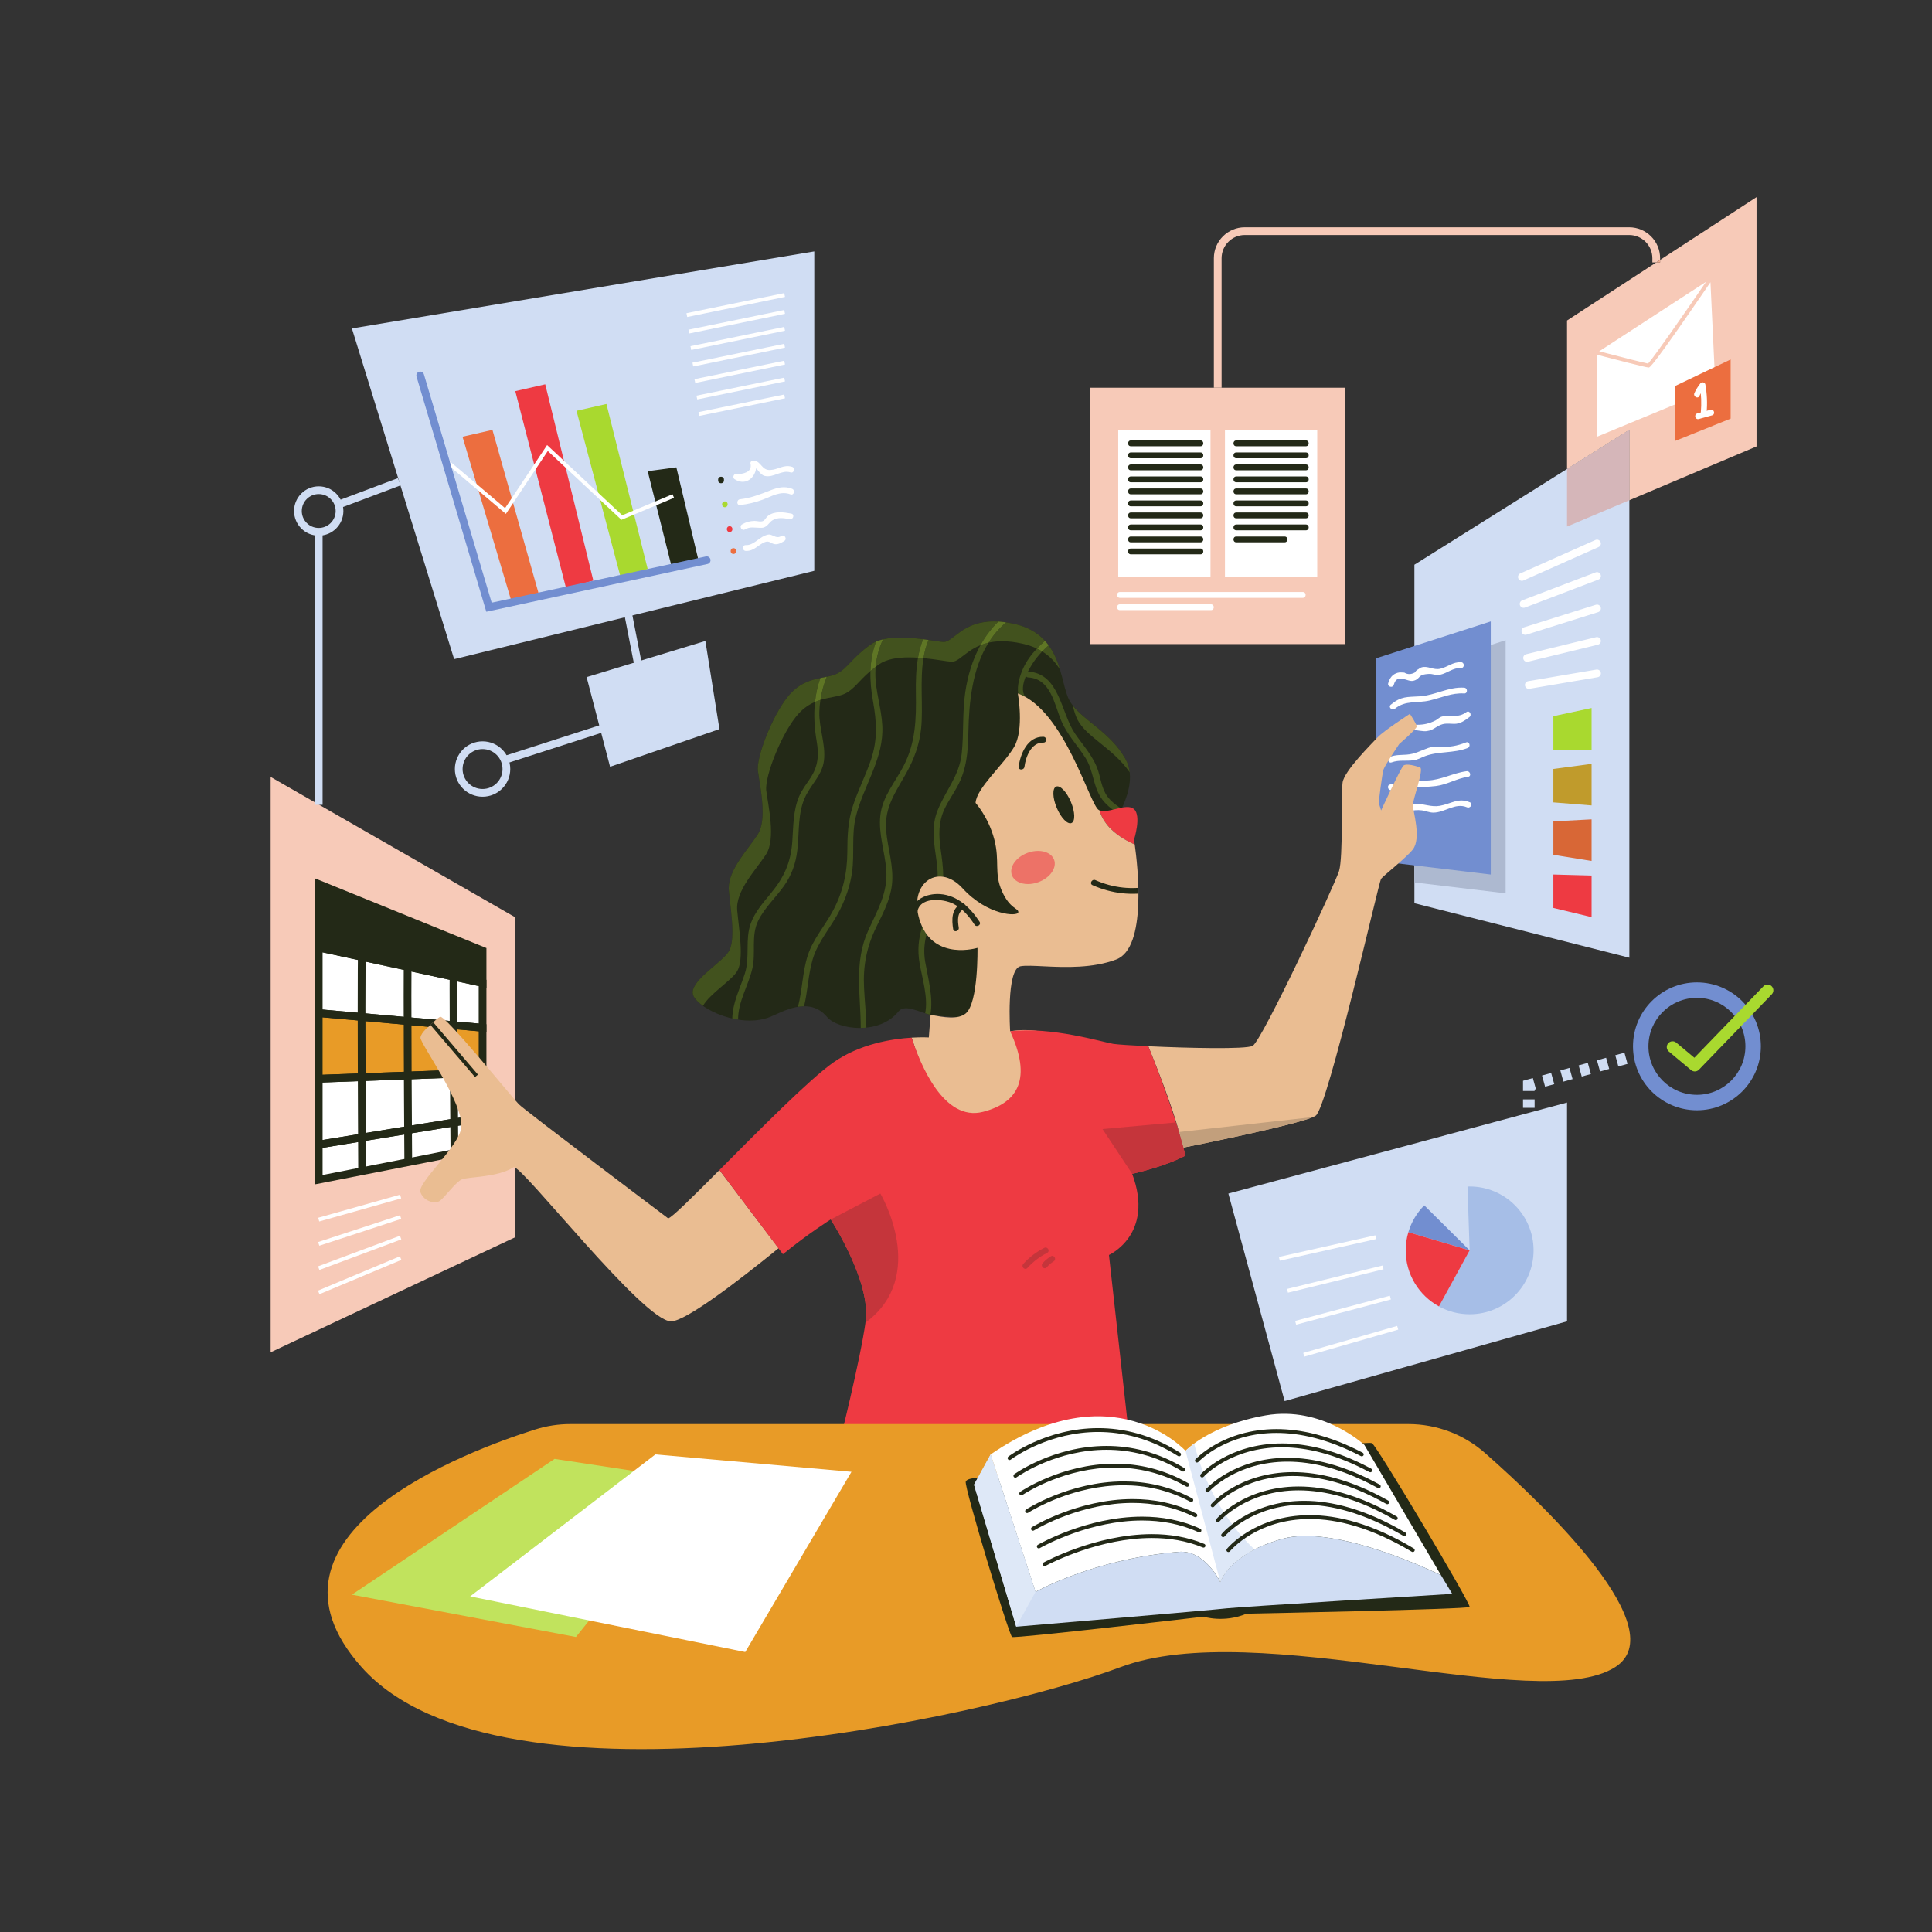 <?xml version="1.0" encoding="UTF-8" standalone="no"?>
<svg
   xmlns:dc="http://purl.org/dc/elements/1.1/"
   xmlns:cc="http://creativecommons.org/ns#"
   xmlns:rdf="http://www.w3.org/1999/02/22-rdf-syntax-ns#"
   xmlns:svg="http://www.w3.org/2000/svg"
   xmlns="http://www.w3.org/2000/svg"
   viewBox="0 0 666.667 666.667"
   height="666.667"
   width="666.667"
   xml:space="preserve"
   id="svg2"
   version="1.1"><rect x="0" y="0" width="666.667" height="666.667" fill="#333333" stroke="none"/><defs
     id="defs6"><clipPath
       id="clipPath234"
       clipPathUnits="userSpaceOnUse"><path
         id="path232"
         d="m 2913.5,3036.4 c -42.29,75.18 -119.83,103.38 -145.67,152.72 -25.85,49.34 -16.45,169.17 -143.33,197.36 -72.27,16.06 -111.76,-2.18 -138.01,-20.43 -19.83,-13.78 -32.11,-27.57 -45.25,-26.56 -30.54,2.35 -138.62,28.2 -187.96,-7.05 -49.34,-35.24 -58.74,-61.09 -86.94,-75.18 -28.19,-14.1 -77.53,-5.81 -119.82,-51.07 -42.3,-45.26 -89.29,-162.74 -84.59,-200.33 4.7,-37.6 25.19,-124.53 -0.32,-164.47 -25.52,-39.95 -79.56,-93.99 -74.86,-145.67 4.7,-51.69 18.22,-126.88 -0.29,-157.42 -18.51,-30.55 -107.79,-79.89 -91.35,-115.13 16.45,-35.25 123.38,-85.31 199.72,-53.85 30.08,12.41 100.06,54.16 145.48,0 29.16,-34.77 136.92,-47.57 185.8,13.91 16.35,20.56 57.85,-4.28 82.84,-8.81 24.99,-4.53 114.52,-9.2 114.52,-9.2 l 84.59,168.38 260.8,317.19 c 0,0 86.93,110.42 44.64,185.61" /></clipPath><clipPath
       id="clipPath278"
       clipPathUnits="userSpaceOnUse"><path
         id="path276"
         d="m 2871.6,2859.5 c -11.7,12.65 -20.9,27.92 -25.78,44.35 l -1.07,0.38 c -23.61,11.18 -88.23,258.46 -210.01,301.96 0,0 17.4,-93.2 -9.94,-139.18 -27.34,-45.98 -96.92,-105.62 -99.41,-144.15 0,0 33.55,-37.27 48.46,-94.44 14.91,-57.16 -1.24,-86.98 19.88,-134.2 21.13,-47.22 43.5,-43.49 42.25,-54.68 -1.24,-11.18 -79.52,-8.69 -144.14,62.14 -64.62,70.83 -145.43,9.21 -108.75,-89.47 36.68,-98.69 147.27,-64.62 147.27,-64.62 0,0 2.7,-142.05 -30.36,-169.7 -19.74,-16.51 -57.23,-10.27 -91.05,-3.47 l -4.57,-58.75 c 0,0 -17.41,1.17 -44.51,-0.5 22.62,-69.78 83.44,-218.38 184.94,-191.99 93.05,24.2 132.21,141.6 147.21,208.6 -25.69,3.6 -51.83,4.34 -77.1,-0.09 0,0 -10.78,161.48 26.95,168.31 12.97,2.35 35.51,1.02 63.23,-0.31 52.86,-2.53 124.55,-5.06 184.65,17.92 79.94,30.56 55.25,243.69 47.66,297.5 -1.89,0.85 -3.78,1.69 -5.64,2.58 -22.19,10.55 -43.49,23.77 -60.17,41.81" /></clipPath></defs><g
     transform="matrix(1.333,0,0,-1.333,0,666.667)"
     id="g10"><g
       transform="scale(0.1)"
       id="g12"><path
         id="path14"
         style="fill:#d0ddf3;fill-opacity:1;fill-rule:nonzero;stroke:none"
         d="m 3661.38,3539.4 v -876.27 l 556.43,-141.11 V 3888.4 l -556.43,-349" /><path
         id="path16"
         style="fill:#adb9d0;fill-opacity:1;fill-rule:nonzero;stroke:none"
         d="m 3897.55,2688.75 -236.17,28.19 v 91.93 c 10.77,22.1 4.77,59 0,84.06 v 43.66 c 7.61,28.32 22.55,74.99 14.87,77.87 -3.56,1.33 -8.99,3.13 -14.87,4.63 v 92.84 c 3.66,4.01 6.03,7.17 6.03,8.61 0,2.48 -2.72,8.07 -6.03,13.94 V 3268 l 236.17,75.98 v -655.23" /><path
         id="path18"
         style="fill:#728ed0;fill-opacity:1;fill-rule:nonzero;stroke:none"
         d="m 3561.29,3296.86 v -523.89 l 297.78,-35.54 v 655.23 l -297.78,-95.8" /><path
         id="path20"
         style="fill:#ffffff;fill-opacity:1;fill-rule:nonzero;stroke:none"
         d="m 3608.01,3228.59 c 9.08,32 34.9,6.29 50.69,10.32 20.06,5.13 8.85,16.27 40.43,17.81 10.02,0.49 17.88,-4.57 28.77,-2.16 19.23,4.25 33.17,18.36 54.12,17.5 9.66,-0.4 9.64,14.6 0,15 -21.47,0.88 -34.06,-12.35 -53.74,-16.98 -18.02,-4.24 -32.49,8.83 -49.27,3.32 -4.03,-1.33 -6.66,-4.78 -10.49,-6.2 -2.36,-1.73 -4.26,-3.94 -5.7,-6.61 -9.76,-5.56 -18.95,-5.71 -27.58,-0.45 -6.55,-0.04 -10.85,1.26 -17.06,-0.43 -14.04,-3.81 -20.85,-13.79 -24.63,-27.13 -2.65,-9.31 11.82,-13.28 14.46,-3.99" /><path
         id="path22"
         style="fill:#ffffff;fill-opacity:1;fill-rule:nonzero;stroke:none"
         d="m 3610.89,3166.53 c 27.47,22.71 57.87,13.88 89.79,21.39 30.4,7.14 57.3,20.23 89.45,18.22 9.64,-0.6 9.61,14.4 0,15 -40.6,2.54 -74.81,-19.82 -114.49,-22.37 -33.11,-2.13 -48.29,0.74 -75.35,-21.64 -7.45,-6.15 3.21,-16.71 10.6,-10.6" /><path
         id="path24"
         style="fill:#ffffff;fill-opacity:1;fill-rule:nonzero;stroke:none"
         d="m 3625.48,3097.24 c 10.28,26.28 48.98,8.95 67.64,11.42 10.53,1.39 16.01,4.7 24.44,10.02 18.12,11.43 26.09,9.53 46.03,8.83 15.83,-0.54 27.76,8.19 40.04,17.42 7.63,5.73 0.16,18.76 -7.57,12.95 -21.87,-16.43 -41.33,-6.14 -63.24,-11.5 -6.59,-1.62 -11.15,-7.24 -16.92,-10.11 -15.95,-7.96 -29.64,-11.13 -46.76,-11.18 -24.73,-0.08 -47.54,3.19 -58.12,-23.86 -3.52,-8.99 10.98,-12.89 14.46,-3.99" /><path
         id="path26"
         style="fill:#ffffff;fill-opacity:1;fill-rule:nonzero;stroke:none"
         d="m 3602.55,3027.76 c 19.1,6.86 36.75,2.87 56.12,5.38 11.99,1.55 19.23,6.62 30.37,10.81 35.15,13.21 73.65,6.81 110.07,21 8.9,3.47 5.03,17.98 -3.99,14.46 -24.19,-9.43 -42.63,-12.36 -69.25,-11.57 -11.53,0.35 -17.51,1.12 -28.67,-2.75 -19.8,-6.88 -34,-15.92 -56.41,-17.37 -15.39,-1 -27.56,-0.23 -42.22,-5.5 -9.02,-3.24 -5.13,-17.74 3.98,-14.46" /><path
         id="path28"
         style="fill:#ffffff;fill-opacity:1;fill-rule:nonzero;stroke:none"
         d="m 3602.31,2955.99 c 38.54,8.42 75.98,5.94 114.51,10.47 29.36,3.46 54.33,20 83.56,23.98 9.53,1.3 5.47,15.76 -3.98,14.47 -36.08,-4.92 -64.96,-22.82 -102.34,-24.23 -32.79,-1.24 -63.56,-3.19 -95.73,-10.23 -9.43,-2.06 -5.44,-16.52 3.98,-14.46" /><path
         id="path30"
         style="fill:#ffffff;fill-opacity:1;fill-rule:nonzero;stroke:none"
         d="m 3615.81,2893.75 c 22.84,3.71 40.89,13.04 65.23,9.75 10.15,-1.38 18.8,-5.82 29.26,-5.83 30.17,-0.02 56.81,26.67 87.2,13.78 8.79,-3.72 16.44,9.19 7.57,12.95 -30.32,12.86 -48.72,-4.17 -78.34,-9.21 -21.7,-3.69 -39.53,5.33 -60.25,5.09 -18.64,-0.21 -36.39,-9.1 -54.66,-12.07 -9.5,-1.55 -5.47,-16 3.99,-14.46" /><path
         id="path32"
         style="fill:#a9d92f;fill-opacity:1;fill-rule:nonzero;stroke:none"
         d="m 3939.6,3507.76 194.47,86.56" /><path
         id="path34"
         style="fill:#ffffff;fill-opacity:1;fill-rule:nonzero;stroke:none"
         d="m 3943.66,3498.62 194.47,86.56 c 5.05,2.25 7.32,8.16 5.07,13.2 -2.24,5.05 -8.15,7.32 -13.2,5.07 l -194.47,-86.55 c -5.05,-2.25 -7.32,-8.16 -5.07,-13.21 2.24,-5.04 8.16,-7.31 13.2,-5.07" /><path
         id="path36"
         style="fill:#a9d92f;fill-opacity:1;fill-rule:nonzero;stroke:none"
         d="m 3944.08,3437.85 189.99,72.41" /><path
         id="path38"
         style="fill:#ffffff;fill-opacity:1;fill-rule:nonzero;stroke:none"
         d="m 3947.64,3428.5 189.99,72.41 c 5.16,1.97 7.75,7.75 5.78,12.91 -1.97,5.16 -7.74,7.75 -12.9,5.78 l -189.99,-72.41 c -5.16,-1.96 -7.75,-7.74 -5.78,-12.9 1.96,-5.16 7.74,-7.75 12.9,-5.79" /><path
         id="path40"
         style="fill:#a9d92f;fill-opacity:1;fill-rule:nonzero;stroke:none"
         d="m 3948.57,3367.94 185.5,58.26" /><path
         id="path42"
         style="fill:#ffffff;fill-opacity:1;fill-rule:nonzero;stroke:none"
         d="m 3951.56,3358.4 185.5,58.26 c 5.27,1.65 8.2,7.26 6.55,12.53 -1.66,5.27 -7.27,8.2 -12.54,6.55 l -185.5,-58.26 c -5.27,-1.66 -8.2,-7.27 -6.54,-12.54 1.65,-5.27 7.26,-8.2 12.53,-6.54" /><path
         id="path44"
         style="fill:#a9d92f;fill-opacity:1;fill-rule:nonzero;stroke:none"
         d="m 3953.05,3298.03 181.02,44.11" /><path
         id="path46"
         style="fill:#ffffff;fill-opacity:1;fill-rule:nonzero;stroke:none"
         d="m 3955.42,3288.31 181.01,44.11 c 5.37,1.31 8.66,6.72 7.35,12.08 -1.31,5.37 -6.71,8.66 -12.08,7.35 l -181.01,-44.11 c -5.37,-1.31 -8.66,-6.72 -7.35,-12.08 1.31,-5.37 6.71,-8.66 12.08,-7.35" /><path
         id="path48"
         style="fill:#a9d92f;fill-opacity:1;fill-rule:nonzero;stroke:none"
         d="m 3957.54,3228.12 176.53,29.96" /><path
         id="path50"
         style="fill:#ffffff;fill-opacity:1;fill-rule:nonzero;stroke:none"
         d="m 3959.21,3218.26 176.53,29.96 c 5.45,0.92 9.11,6.09 8.19,11.53 -0.93,5.45 -6.09,9.11 -11.54,8.19 l -176.52,-29.97 c -5.45,-0.92 -9.11,-6.08 -8.19,-11.53 0.92,-5.44 6.09,-9.11 11.53,-8.18" /><path
         id="path52"
         style="fill:#a9d92f;fill-opacity:1;fill-rule:nonzero;stroke:none"
         d="m 4021.09,3147.31 v -86.51 h 98.94 v 107.69 l -98.94,-21.18" /><path
         id="path54"
         style="fill:#c09b2c;fill-opacity:1;fill-rule:nonzero;stroke:none"
         d="m 4021.09,3010.68 v -86.5 l 98.94,-7.94 v 107.69 l -98.94,-13.25" /><path
         id="path56"
         style="fill:#d86736;fill-opacity:1;fill-rule:nonzero;stroke:none"
         d="m 4021.09,2874.94 v -86.51 l 98.94,-15.88 v 107.69 l -98.94,-5.3" /><path
         id="path58"
         style="fill:#ee3a42;fill-opacity:1;fill-rule:nonzero;stroke:none"
         d="m 4021.09,2737.43 v -86.5 l 98.94,-23.83 v 107.69 l -98.94,2.64" /><path
         id="path60"
         style="fill:#f7cab8;fill-opacity:1;fill-rule:nonzero;stroke:none"
         d="m 4217.81,3706.39 v 182.01 l -161.33,-101.19 v 384.35 l 230.9,150.32 h 10 v 6.51 l 249.68,162.54 V 3845.6 l -329.25,-139.21" /><path
         id="path62"
         style="fill:#d5b6b9;fill-opacity:1;fill-rule:nonzero;stroke:none"
         d="m 4056.48,3638.18 v 149.03 l 161.33,101.19 v -182.01 l -161.33,-68.21" /><path
         id="path64"
         style="fill:#ffffff;fill-opacity:1;fill-rule:nonzero;stroke:none"
         d="m 4416.45,4271.82 -276.72,-180 c 45.64,-11.95 114.34,-29.56 126.54,-31.75 12.71,12.9 93.45,128.86 150.18,211.75" /><path
         id="path66"
         style="fill:#ffffff;fill-opacity:1;fill-rule:nonzero;stroke:none"
         d="m 4440.69,3997.54 -12.92,273.1 c -150.85,-220.66 -156.68,-220.78 -160.12,-220.78 -6.7,0 -102.38,24.92 -133.58,33.1 v -212.24 l 306.62,126.82" /><path
         id="path68"
         style="fill:#ec6e3f;fill-opacity:1;fill-rule:nonzero;stroke:none"
         d="m 4336.16,4001.98 v -142.26 l 143.83,57.84 v 153.12 l -143.83,-68.7" /><path
         id="path70"
         style="fill:#ffffff;fill-opacity:1;fill-rule:nonzero;stroke:none"
         d="m 4399.18,3976.2 c 3.66,8.13 7.91,15.5 13.49,22.48 -4.17,1.1 -8.35,2.2 -12.53,3.3 3.99,-22.85 4.74,-45.7 2.65,-68.79 -0.87,-9.61 14.13,-9.55 15,0 2.22,24.48 1.04,48.58 -3.19,72.78 -0.92,5.28 -9.13,7.56 -12.53,3.31 -6.4,-8 -11.62,-16.13 -15.84,-25.51 -3.93,-8.73 8.99,-16.37 12.95,-7.57" /><path
         id="path72"
         style="fill:#ffffff;fill-opacity:1;fill-rule:nonzero;stroke:none"
         d="m 4397.58,3916.54 c 11.45,3.17 22.9,6.35 34.35,9.52 9.29,2.58 5.34,17.05 -3.99,14.46 -11.45,-3.17 -22.9,-6.34 -34.35,-9.52 -9.29,-2.57 -5.35,-17.05 3.99,-14.46" /><path
         id="path74"
         style="fill:#f7cab8;fill-opacity:1;fill-rule:nonzero;stroke:none"
         d="m 3482.66,3333.91 h -660.81 v 663.63 h 660.81 v -663.63" /><path
         id="path76"
         style="fill:#ffffff;fill-opacity:1;fill-rule:nonzero;stroke:none"
         d="m 3133.55,3507.76 h -238.86 v 380.65 h 238.86 v -380.65" /><path
         id="path78"
         style="fill:#ffffff;fill-opacity:1;fill-rule:nonzero;stroke:none"
         d="m 3409.82,3507.76 h -238.85 v 380.65 h 238.85 v -380.65" /><path
         id="path80"
         style="fill:#232917;fill-opacity:1;fill-rule:nonzero;stroke:none"
         d="m 2927.38,3846.07 c 60.08,0 120.17,0 180.26,0 9.65,0 9.67,15 0,15 -60.09,0 -120.18,0 -180.26,0 -9.66,0 -9.67,-15 0,-15" /><path
         id="path82"
         style="fill:#232917;fill-opacity:1;fill-rule:nonzero;stroke:none"
         d="m 2927.38,3814.99 c 60.08,0 120.17,0 180.26,0 9.65,0 9.67,15 0,15 -60.09,0 -120.18,0 -180.26,0 -9.66,0 -9.67,-15 0,-15" /><path
         id="path84"
         style="fill:#232917;fill-opacity:1;fill-rule:nonzero;stroke:none"
         d="m 2927.38,3783.91 c 60.08,0 120.17,0 180.26,0 9.65,0 9.67,15 0,15 -60.09,0 -120.18,0 -180.26,0 -9.66,0 -9.67,-15 0,-15" /><path
         id="path86"
         style="fill:#232917;fill-opacity:1;fill-rule:nonzero;stroke:none"
         d="m 2927.38,3752.83 c 60.08,0 120.17,0 180.26,0 9.65,0 9.67,15 0,15 -60.09,0 -120.18,0 -180.26,0 -9.66,0 -9.67,-15 0,-15" /><path
         id="path88"
         style="fill:#232917;fill-opacity:1;fill-rule:nonzero;stroke:none"
         d="m 2927.38,3721.75 c 60.08,0 120.17,0 180.26,0 9.65,0 9.67,15 0,15 -60.09,0 -120.18,0 -180.26,0 -9.66,0 -9.67,-15 0,-15" /><path
         id="path90"
         style="fill:#232917;fill-opacity:1;fill-rule:nonzero;stroke:none"
         d="m 2927.38,3690.67 c 60.08,0 120.17,0 180.26,0 9.65,0 9.67,15 0,15 -60.09,0 -120.18,0 -180.26,0 -9.66,0 -9.67,-15 0,-15" /><path
         id="path92"
         style="fill:#232917;fill-opacity:1;fill-rule:nonzero;stroke:none"
         d="m 2927.38,3659.59 c 60.08,0 120.17,0 180.26,0 9.65,0 9.67,15 0,15 -60.09,0 -120.18,0 -180.26,0 -9.66,0 -9.67,-15 0,-15" /><path
         id="path94"
         style="fill:#232917;fill-opacity:1;fill-rule:nonzero;stroke:none"
         d="m 2927.38,3628.51 c 60.08,0 120.17,0 180.26,0 9.65,0 9.67,15 0,15 -60.09,0 -120.18,0 -180.26,0 -9.66,0 -9.67,-15 0,-15" /><path
         id="path96"
         style="fill:#232917;fill-opacity:1;fill-rule:nonzero;stroke:none"
         d="m 2927.38,3597.43 c 60.08,0 120.17,0 180.26,0 9.65,0 9.67,15 0,15 -60.09,0 -120.18,0 -180.26,0 -9.66,0 -9.67,-15 0,-15" /><path
         id="path98"
         style="fill:#232917;fill-opacity:1;fill-rule:nonzero;stroke:none"
         d="m 3200.26,3846.07 c 60.09,0 120.17,0 180.26,0 9.65,0 9.67,15 0,15 -60.09,0 -120.17,0 -180.26,0 -9.65,0 -9.67,-15 0,-15" /><path
         id="path100"
         style="fill:#232917;fill-opacity:1;fill-rule:nonzero;stroke:none"
         d="m 3200.26,3814.99 c 60.09,0 120.17,0 180.26,0 9.65,0 9.67,15 0,15 -60.09,0 -120.17,0 -180.26,0 -9.65,0 -9.67,-15 0,-15" /><path
         id="path102"
         style="fill:#232917;fill-opacity:1;fill-rule:nonzero;stroke:none"
         d="m 3200.26,3783.91 c 60.09,0 120.17,0 180.26,0 9.65,0 9.67,15 0,15 -60.09,0 -120.17,0 -180.26,0 -9.65,0 -9.67,-15 0,-15" /><path
         id="path104"
         style="fill:#232917;fill-opacity:1;fill-rule:nonzero;stroke:none"
         d="m 3200.26,3752.83 c 60.09,0 120.17,0 180.26,0 9.65,0 9.67,15 0,15 -60.09,0 -120.17,0 -180.26,0 -9.65,0 -9.67,-15 0,-15" /><path
         id="path106"
         style="fill:#232917;fill-opacity:1;fill-rule:nonzero;stroke:none"
         d="m 3200.26,3721.75 c 60.09,0 120.17,0 180.26,0 9.65,0 9.67,15 0,15 -60.09,0 -120.17,0 -180.26,0 -9.65,0 -9.67,-15 0,-15" /><path
         id="path108"
         style="fill:#232917;fill-opacity:1;fill-rule:nonzero;stroke:none"
         d="m 3200.26,3690.67 c 60.09,0 120.17,0 180.26,0 9.65,0 9.67,15 0,15 -60.09,0 -120.17,0 -180.26,0 -9.65,0 -9.67,-15 0,-15" /><path
         id="path110"
         style="fill:#232917;fill-opacity:1;fill-rule:nonzero;stroke:none"
         d="m 3200.26,3659.59 c 60.09,0 120.17,0 180.26,0 9.65,0 9.67,15 0,15 -60.09,0 -120.17,0 -180.26,0 -9.65,0 -9.67,-15 0,-15" /><path
         id="path112"
         style="fill:#232917;fill-opacity:1;fill-rule:nonzero;stroke:none"
         d="m 3200.26,3628.51 c 60.09,0 120.17,0 180.26,0 9.65,0 9.67,15 0,15 -60.09,0 -120.17,0 -180.26,0 -9.65,0 -9.67,-15 0,-15" /><path
         id="path114"
         style="fill:#232917;fill-opacity:1;fill-rule:nonzero;stroke:none"
         d="m 3200.26,3597.43 c 41.73,0 83.45,0 125.18,0 9.65,0 9.67,15 0,15 -41.73,0 -83.45,0 -125.18,0 -9.65,0 -9.67,-15 0,-15" /><path
         id="path116"
         style="fill:#232917;fill-opacity:1;fill-rule:nonzero;stroke:none"
         d="m 2927.38,3566.35 c 60.08,0 120.17,0 180.26,0 9.65,0 9.67,15 0,15 -60.09,0 -120.18,0 -180.26,0 -9.66,0 -9.67,-15 0,-15" /><path
         id="path118"
         style="fill:#ffffff;fill-opacity:1;fill-rule:nonzero;stroke:none"
         d="m 2898.94,3453.72 c 157.88,0 315.75,0 473.63,0 9.65,0 9.67,15 0,15 -157.88,0 -315.75,0 -473.63,0 -9.65,0 -9.67,-15 0,-15" /><path
         id="path120"
         style="fill:#ffffff;fill-opacity:1;fill-rule:nonzero;stroke:none"
         d="m 2898.94,3421.89 c 78.63,0 157.25,0 235.88,0 9.65,0 9.67,15 0,15 -78.63,0 -157.25,0 -235.88,0 -9.65,0 -9.67,-15 0,-15" /><path
         id="path122"
         style="fill:#f7cab8;fill-opacity:1;fill-rule:nonzero;stroke:none"
         d="m 3162.25,3997.54 h -20 v 335.26 c 0.01,44.23 35.85,80.07 80.08,80.08 h 994.97 c 44.23,-0.01 80.07,-35.85 80.08,-80.08 v -4.41 l -10,-6.51 h -10 v 10.92 c -0.01,16.62 -6.71,31.58 -17.6,42.48 -10.9,10.89 -25.86,17.6 -42.48,17.6 h -994.97 c -16.62,0 -31.57,-6.71 -42.48,-17.6 -10.89,-10.9 -17.59,-25.86 -17.6,-42.48 v -335.26" /><path
         id="path124"
         style="fill:#f2ab8e;fill-opacity:1;fill-rule:nonzero;stroke:none"
         d="m 4297.38,4321.88 h -10 l 10,6.51 v -6.51" /><path
         id="path126"
         style="fill:#f7cab8;fill-opacity:1;fill-rule:nonzero;stroke:none"
         d="M 700.617,1500.66 V 2990.02 L 1333.89,2626.6 v -828 L 700.617,1500.66" /><path
         id="path128"
         style="fill:#ffffff;fill-opacity:1;fill-rule:nonzero;stroke:none"
         d="M 825.063,2712.71 V 1947.5 l 424.117,83.07 v 509.81 l -424.117,172.33" /><path
         id="path130"
         style="fill:#e89b27;fill-opacity:1;fill-rule:nonzero;stroke:none"
         d="m 1249.18,2340.71 -424.117,38 v -169.98 l 424.117,15.62 v 116.36" /><path
         id="path132"
         style="fill:#232917;fill-opacity:1;fill-rule:nonzero;stroke:none"
         d="m 1249.18,2456.78 2.11,9.78 -436.227,94.24 v -191.23 l 444.117,-39.79 v 135.07 l -7.89,1.71 -2.11,-9.78 h -10 v -105.13 l -404.117,36.2 v 148.16 l 412.007,-89 2.11,9.77 h -10 10" /><path
         id="path134"
         style="fill:#232917;fill-opacity:1;fill-rule:nonzero;stroke:none"
         d="m 1249.18,2540.38 3.76,9.27 -437.877,177.92 v -187.23 l 444.117,-95.95 v 102.73 l -6.24,2.53 -3.76,-9.27 h -10 v -71.21 l -404.117,87.31 v 141.38 l 410.347,-166.74 3.77,9.26 h -10 10" /><path
         id="path136"
         style="fill:#232917;fill-opacity:1;fill-rule:nonzero;stroke:none"
         d="m 1249.18,2540.38 -424.117,172.33 v -164.3 l 424.117,-91.63 v 83.6" /><path
         id="path138"
         style="fill:#232917;fill-opacity:1;fill-rule:nonzero;stroke:none"
         d="m 1249.18,2340.71 0.89,9.96 -435.007,38.98 v -191.3 l 444.117,16.36 v 135.15 l -9.11,0.81 -0.89,-9.96 h -10 V 2233.99 L 835.063,2219.1 v 148.67 l 413.227,-37.02 0.89,9.96 h -10 10" /><path
         id="path140"
         style="fill:#232917;fill-opacity:1;fill-rule:nonzero;stroke:none"
         d="m 825.063,2038.46 h -10 v -103.11 l 444.117,86.99 v 97.13 l -444.117,-72.51 v -8.5 h 10 l 1.613,-9.87 412.504,67.35 v -57.14 l -404.117,-79.15 v 78.81 h -10 l 1.613,-9.87 -1.613,9.87" /><path
         id="path142"
         style="fill:#232917;fill-opacity:1;fill-rule:nonzero;stroke:none"
         d="m 1249.18,2224.35 -0.37,9.99 -433.747,-15.97 v -191.68 l 444.117,72.52 v 135.52 l -10.37,-0.39 0.37,-9.99 h -10 v -108.14 l -404.117,-65.99 v 148.87 l 414.487,15.27 -0.37,9.99 h -10 10" /><path
         id="path144"
         style="fill:#232917;fill-opacity:1;fill-rule:nonzero;stroke:none"
         d="m 928.02,2552 c -0.559,-1.56 -0.54,-1.97 -0.653,-2.54 -0.25,-1.78 -0.312,-3.38 -0.433,-6.08 -0.715,-18.1 -0.954,-75.84 -0.957,-148.63 0.003,-171.57 1.375,-425.3 1.375,-425.31 l 20,0.11 c 0,0.04 -0.086,15.85 -0.215,42.32 -0.387,79.39 -1.16,254.27 -1.16,382.88 0,42.87 0.086,80.6 0.3,107.91 0.11,13.65 0.246,24.71 0.422,32.44 0.086,3.87 0.184,6.92 0.285,8.97 0.051,1.01 0.102,1.79 0.141,2.2 l 0.02,0.22 0.003,0.02 -5.066,0.71 5.008,-1.04 0.058,0.33 -5.066,0.71 5.008,-1.04 -8.563,1.77 8.157,-3.14 0.406,1.37 -8.563,1.77 8.157,-3.14 -18.664,7.19" /><path
         id="path146"
         style="fill:#232917;fill-opacity:1;fill-rule:nonzero;stroke:none"
         d="m 1046.83,2541.81 c -0.48,-1.31 -0.51,-1.76 -0.61,-2.27 -0.26,-1.66 -0.31,-2.86 -0.42,-4.92 -0.64,-13.54 -0.85,-55.39 -0.86,-110.83 0,-159.65 1.91,-429.54 1.91,-429.55 l 20,0.14 c 0,0.04 -0.12,16.86 -0.3,44.66 -0.54,83.38 -1.61,265.12 -1.61,384.75 0,32.62 0.08,60.63 0.28,80.73 0.09,10.04 0.21,18.12 0.37,23.75 0.07,2.8 0.16,5.01 0.24,6.46 l 0.11,1.48 -0.2,0.03 0.2,-0.04 v 0.01 l -0.2,0.03 0.2,-0.04 -8.1,1.37 7.65,-2.94 c 0.42,1.16 0.4,1.39 0.45,1.57 l -8.1,1.37 7.65,-2.94 -18.66,7.18" /><path
         id="path148"
         style="fill:#232917;fill-opacity:1;fill-rule:nonzero;stroke:none"
         d="m 1165.64,2531.63 c -0.41,-1.11 -0.48,-1.59 -0.57,-2.05 -0.27,-1.56 -0.31,-2.52 -0.42,-4.14 -0.29,-5.35 -0.47,-15.62 -0.6,-30.11 -0.12,-14.46 -0.17,-33 -0.17,-54.36 0,-145.53 2.46,-421.92 2.46,-421.94 l 20,0.18 c 0,0.05 -0.15,17.27 -0.38,45.46 -0.7,84.54 -2.08,267.29 -2.08,376.3 0,25.15 0.07,46.38 0.25,61.52 0.08,7.57 0.19,13.63 0.33,17.83 0.06,2.09 0.14,3.73 0.21,4.77 l 0.08,0.98 -2.54,0.31 2.51,-0.47 0.03,0.16 -2.54,0.31 2.51,-0.47 -8.23,1.54 7.81,-3.01 c 0.36,0.98 0.37,1.26 0.42,1.47 l -8.23,1.54 7.81,-3.01 -18.66,7.19" /><path
         id="path150"
         style="fill:#eabd92;fill-opacity:1;fill-rule:nonzero;stroke:none"
         d="m 1729.59,1847.4 c 0,0 -369.81,278.56 -386.62,295.37 -16.81,16.81 -191.92,233.58 -203.92,226.38 -12.01,-7.21 -27.53,-24.09 -27.53,-24.09 0,0 -20.69,-14.98 -23.09,-29.39 -2.4,-14.41 112.54,-169.36 105.66,-232.93 -5.35,-49.35 -115.34,-144.08 -105.7,-168.1 9.64,-24.01 37.3,-30.06 49.39,-22.5 12.08,7.55 40.79,48.35 57.41,55.91 16.62,7.55 92.17,4.53 134.48,31.73 19.64,7.55 335.85,-398.98 407.42,-398.98 38.13,0 175.6,105.7 278.36,189.28 -51.02,67.46 -102.04,134.91 -153.07,202.37 -69.12,-69.46 -124,-124.07 -132.79,-125.05" /><path
         id="path152"
         style="fill:#232917;fill-opacity:1;fill-rule:nonzero;stroke:none"
         d="m 1237.24,2219.57 -115.57,135.25 -7.61,-6.5 115.58,-135.24" /><path
         id="path154"
         style="fill:#ffffff;fill-opacity:1;fill-rule:nonzero;stroke:none"
         d="m 826.422,1839.29 212.058,59.79 -2.72,9.63 -212.053,-59.8" /><path
         id="path156"
         style="fill:#ffffff;fill-opacity:1;fill-rule:nonzero;stroke:none"
         d="m 826.617,1776.54 212.063,69.47 -3.12,9.5 -212.052,-69.47" /><path
         id="path158"
         style="fill:#ffffff;fill-opacity:1;fill-rule:nonzero;stroke:none"
         d="m 826.813,1713.8 212.057,79.14 -3.5,9.37 -212.054,-79.14" /><path
         id="path160"
         style="fill:#ffffff;fill-opacity:1;fill-rule:nonzero;stroke:none"
         d="m 826.992,1651.06 212.058,88.81 -3.86,9.23 -212.057,-88.81" /><path
         id="path162"
         style="fill:#d0ddf3;fill-opacity:1;fill-rule:nonzero;stroke:none"
         d="m 1518.51,3248.45 60.71,-232.08 283.16,97.5 -36.42,228.17 -307.45,-93.59" /><path
         id="path164"
         style="fill:#d0ddf3;fill-opacity:1;fill-rule:nonzero;stroke:none"
         d="m 878.918,3678.46 h -10 c -0.008,-12.14 -4.895,-23.04 -12.848,-31.01 -7.965,-7.95 -18.867,-12.84 -31.007,-12.84 -12.141,0 -23.043,4.89 -31.008,12.84 -7.953,7.97 -12.84,18.87 -12.844,31.01 0.004,12.14 4.891,23.04 12.844,31.01 7.965,7.95 18.867,12.84 31.008,12.84 12.14,0 23.042,-4.89 31.007,-12.84 7.953,-7.97 12.84,-18.87 12.848,-31.01 h 10 10 c -0.008,35.27 -28.586,63.85 -63.855,63.85 -35.27,0 -63.848,-28.58 -63.852,-63.85 0.004,-35.27 28.582,-63.84 63.852,-63.85 35.269,0.01 63.847,28.58 63.855,63.85 h -10" /><path
         id="path166"
         style="fill:#d0ddf3;fill-opacity:1;fill-rule:nonzero;stroke:none"
         d="m 815.063,2917.86 h 20 v 706.75 h -20 z" /><path
         id="path168"
         style="fill:#d0ddf3;fill-opacity:1;fill-rule:nonzero;stroke:none"
         d="m 910.945,4151.02 264.625,-856.09 932.32,228.68 v 826.78 L 910.945,4151.02" /><path
         id="path170"
         style="fill:#232917;fill-opacity:1;fill-rule:nonzero;stroke:none"
         d="m 1739.28,3531.61 -62.65,249.93 74.21,9.87 58.27,-244.73" /><path
         id="path172"
         style="fill:#d0ddf3;fill-opacity:1;fill-rule:nonzero;stroke:none"
         d="m 879.781,3685.74 157.339,59.1 -7.03,18.72 -157.34,-59.1" /><path
         id="path174"
         style="fill:#ec6e3f;fill-opacity:1;fill-rule:nonzero;stroke:none"
         d="m 1324.67,3442.09 -127.43,428.63 77.53,17.69 120.59,-427.19" /><path
         id="path176"
         style="fill:#a9d92f;fill-opacity:1;fill-rule:nonzero;stroke:none"
         d="m 1605.94,3509.16 -113.61,428.63 77.52,17.68 106.78,-427.19" /><path
         id="path178"
         style="fill:#ee3a42;fill-opacity:1;fill-rule:nonzero;stroke:none"
         d="m 1465.25,3479.08 -131.36,509.62 77.53,17.68 124.52,-508.18" /><path
         id="path180"
         style="fill:#ffffff;fill-opacity:1;fill-rule:nonzero;stroke:none"
         d="m 1778.96,4180.67 253.14,52.01 -2.01,9.8 -253.14,-52.02" /><path
         id="path182"
         style="fill:#ffffff;fill-opacity:1;fill-rule:nonzero;stroke:none"
         d="m 1784.15,4137.98 247.95,50.95 -2.01,9.8 -247.95,-50.95" /><path
         id="path184"
         style="fill:#ffffff;fill-opacity:1;fill-rule:nonzero;stroke:none"
         d="m 1789.35,4095.3 242.75,49.88 -2.01,9.8 -242.76,-49.89" /><path
         id="path186"
         style="fill:#ffffff;fill-opacity:1;fill-rule:nonzero;stroke:none"
         d="m 1794.54,4052.62 237.56,48.81 -2.01,9.8 -237.56,-48.82" /><path
         id="path188"
         style="fill:#ffffff;fill-opacity:1;fill-rule:nonzero;stroke:none"
         d="m 1799.73,4009.93 232.37,47.75 -2.01,9.79 -232.37,-47.74" /><path
         id="path190"
         style="fill:#ffffff;fill-opacity:1;fill-rule:nonzero;stroke:none"
         d="m 1804.93,3967.25 227.17,46.68 -2.01,9.79 -227.18,-46.68" /><path
         id="path192"
         style="fill:#ffffff;fill-opacity:1;fill-rule:nonzero;stroke:none"
         d="m 1810.12,3924.56 221.98,45.62 -2.01,9.79 -221.98,-45.61" /><path
         id="path194"
         style="fill:#232917;fill-opacity:1;fill-rule:nonzero;stroke:none"
         d="m 1874.03,3757.5 v 2.47 c 0,9.65 -15,9.67 -15,0 v -2.47 c 0,-9.65 15,-9.67 15,0" /><path
         id="path196"
         style="fill:#a9d92f;fill-opacity:1;fill-rule:nonzero;stroke:none"
         d="m 1876.41,3688.27 c 9.65,0 9.67,15 0,15 -9.65,0 -9.67,-15 0,-15" /><path
         id="path198"
         style="fill:#ee3a42;fill-opacity:1;fill-rule:nonzero;stroke:none"
         d="m 1888.76,3624.07 c 9.65,0 9.66,15 0,15 -9.66,0 -9.67,-15 0,-15" /><path
         id="path200"
         style="fill:#ec6e3f;fill-opacity:1;fill-rule:nonzero;stroke:none"
         d="m 1898.63,3567.28 c 9.65,0 9.67,15 0,15 -9.65,0 -9.67,-15 0,-15" /><path
         id="path202"
         style="fill:#ffffff;fill-opacity:1;fill-rule:nonzero;stroke:none"
         d="m 1901.92,3760.58 c 31.07,-19.88 59.28,8.88 55.68,41.13 -3.17,-2.41 -6.33,-4.82 -9.5,-7.23 11.82,-1.61 17.41,-21.92 31.59,-25.23 23.44,-5.45 43.04,16.5 66.69,9.12 9.23,-2.88 13.18,11.6 3.99,14.47 -21.92,6.84 -35.68,-7.44 -56.84,-8.3 -21.97,-0.9 -22.66,21.85 -41.44,24.4 -4.24,0.58 -10.1,-1.81 -9.49,-7.23 4.15,-16.83 -6.88,-26.22 -33.11,-28.18 -8.15,5.22 -15.68,-7.76 -7.57,-12.95" /><path
         id="path204"
         style="fill:#ffffff;fill-opacity:1;fill-rule:nonzero;stroke:none"
         d="m 1915.81,3693.89 c 20.15,2.27 39.42,6.75 58.44,13.86 23.24,8.68 46.73,23.63 72.08,13.81 9.01,-3.48 12.91,11.01 3.99,14.47 -19.37,7.5 -36.76,3.41 -55.76,-3.98 -26.08,-10.15 -50.63,-20 -78.75,-23.16 -9.49,-1.06 -9.6,-16.07 0,-15" /><path
         id="path206"
         style="fill:#ffffff;fill-opacity:1;fill-rule:nonzero;stroke:none"
         d="m 1928.44,3630.82 c 13.53,7.98 24.21,4.19 38.42,4.16 6.42,-0.01 9.62,-0.34 15.34,3.35 7.27,4.7 10.41,12.1 18.23,16.53 13.74,7.8 28.78,5.23 43.82,2.43 9.44,-1.76 13.48,12.69 3.99,14.46 -19.71,3.68 -42.94,7.25 -60.14,-5.8 -4.44,-3.37 -7.41,-10.24 -11.88,-12.89 -6.48,-3.83 -16.23,-0.08 -22.88,-0.25 -12.17,-0.3 -21.85,-2.77 -32.47,-9.04 -8.31,-4.9 -0.77,-17.88 7.57,-12.95" /><path
         id="path208"
         style="fill:#ffffff;fill-opacity:1;fill-rule:nonzero;stroke:none"
         d="m 1930.49,3575.17 c 21.7,-0.97 31.35,15.62 49.72,22.94 11.34,4.52 16.04,-4.67 26.22,-5.58 8.56,-0.76 16.93,3.99 23.85,8.35 8.15,5.14 0.63,18.13 -7.57,12.96 -11.45,-7.23 -18.59,0.63 -28.45,3.38 -4.83,1.35 -10.51,-0.89 -14.87,-2.71 -16.8,-7.02 -29.41,-25.21 -48.9,-24.34 -9.65,0.43 -9.63,-14.57 0,-15" /><path
         id="path210"
         style="fill:#ffffff;fill-opacity:1;fill-rule:nonzero;stroke:none"
         d="m 1149.56,3806.5 159.98,-135.48 108.49,162.76 190.65,-178.13 136.12,56.95 -3.86,9.23 -130.15,-54.46 -194.54,181.76 -108.8,-163.23 -151.43,128.23 -6.46,-7.63" /><path
         id="path212"
         style="fill:#728ed0;fill-opacity:1;fill-rule:nonzero;stroke:none"
         d="m 1078.2,4026.49 180.68,-608.83 572.52,123.6 c 5.4,1.17 8.83,6.49 7.66,11.89 -1.16,5.4 -6.48,8.83 -11.88,7.66 l -554.4,-119.69 -175.4,591.06 c -1.57,5.3 -7.14,8.32 -12.43,6.75 -5.3,-1.58 -8.32,-7.14 -6.75,-12.44" /><path
         id="path214"
         style="fill:#d0ddf3;fill-opacity:1;fill-rule:nonzero;stroke:none"
         d="m 1612.92,3427.47 52.19,-267.3 -359.03,-115.66 6.13,-19.04 375.93,121.11 -55.59,284.73 -19.63,-3.84" /><path
         id="path216"
         style="fill:#d0ddf3;fill-opacity:1;fill-rule:nonzero;stroke:none"
         d="m 1310.86,3010.5 h -10 c 0,-14.31 -5.77,-27.17 -15.13,-36.55 -9.39,-9.37 -22.25,-15.13 -36.55,-15.14 -14.31,0.01 -27.16,5.77 -36.55,15.14 -9.37,9.38 -15.13,22.24 -15.14,36.55 0.01,14.3 5.77,27.16 15.14,36.54 9.39,9.37 22.24,15.14 36.55,15.14 14.3,0 27.16,-5.77 36.55,-15.14 9.36,-9.38 15.13,-22.24 15.13,-36.54 h 10 10 c 0,39.59 -32.09,71.67 -71.68,71.68 -39.6,-0.01 -71.68,-32.09 -71.69,-71.68 0.01,-39.6 32.09,-71.68 71.69,-71.69 39.59,0.01 71.68,32.09 71.68,71.69 h -10" /><path
         id="path218"
         style="fill:#232917;fill-opacity:1;fill-rule:nonzero;stroke:none"
         d="m 2913.5,3036.4 c -42.29,75.18 -119.83,103.38 -145.67,152.72 -25.85,49.34 -16.45,169.17 -143.33,197.36 -72.27,16.06 -111.76,-2.18 -138.01,-20.43 -19.83,-13.78 -32.11,-27.57 -45.25,-26.56 -30.54,2.35 -138.62,28.2 -187.96,-7.05 -49.34,-35.24 -58.74,-61.09 -86.94,-75.18 -28.19,-14.1 -77.53,-5.81 -119.82,-51.07 -42.3,-45.26 -89.29,-162.74 -84.59,-200.33 4.7,-37.6 25.19,-124.53 -0.32,-164.47 -25.52,-39.95 -79.56,-93.99 -74.86,-145.67 4.7,-51.69 18.22,-126.88 -0.29,-157.42 -18.51,-30.55 -107.79,-79.89 -91.35,-115.13 16.45,-35.25 123.38,-85.31 199.72,-53.85 30.08,12.41 100.06,54.16 145.48,0 29.16,-34.77 136.92,-47.57 185.8,13.91 16.35,20.56 57.85,-4.28 82.84,-8.81 24.99,-4.53 114.52,-9.2 114.52,-9.2 l 84.59,168.38 260.8,317.19 c 0,0 86.93,110.42 44.64,185.61" /><path
         id="path220"
         style="fill:#232917;fill-opacity:1;fill-rule:nonzero;stroke:none"
         d="m 2913.79,3035.88 c -0.01,0.01 -0.01,0.01 -0.01,0.02 0,-0.01 0.01,-0.01 0.01,-0.02 m -0.13,0.23 c -0.01,0.02 -0.02,0.03 -0.03,0.05 0.01,-0.02 0.02,-0.03 0.03,-0.05 m -0.37,0.65 c -0.01,0.02 -0.02,0.04 -0.03,0.06 0.01,-0.02 0.02,-0.04 0.03,-0.06 m -0.22,0.4 c -0.01,0.02 -0.03,0.05 -0.04,0.07 0.01,-0.03 0.03,-0.05 0.04,-0.07 m -0.22,0.39 c -0.02,0.03 -0.04,0.06 -0.06,0.09 0.02,-0.03 0.04,-0.06 0.06,-0.09 m -0.23,0.4 c -0.02,0.04 -0.04,0.07 -0.06,0.11 0.02,-0.04 0.04,-0.07 0.06,-0.11 m -0.21,0.37 c -0.03,0.05 -0.06,0.1 -0.09,0.16 0.03,-0.06 0.06,-0.11 0.09,-0.16 m -0.21,0.36 c -0.04,0.07 -0.09,0.15 -0.13,0.23 0.04,-0.08 0.09,-0.16 0.13,-0.23 m -0.23,0.38 c -38.47,66.1 -104.18,95.43 -135.37,136.4 -0.02,0.11 -0.05,0.21 -0.08,0.32 31.1,-41.11 96.9,-70.47 135.45,-136.72" /><path
         id="path222"
         style="fill:#42521e;fill-opacity:1;fill-rule:nonzero;stroke:none"
         d="m 2924.31,3002.16 c -43.59,62.66 -111.06,90.26 -134.83,135.65 -5.28,10.07 -9.08,23.09 -12.88,37.65 31.19,-40.97 96.9,-70.3 135.37,-136.4 0.04,-0.05 0.06,-0.1 0.1,-0.15 0.04,-0.08 0.09,-0.16 0.13,-0.23 0.04,-0.07 0.08,-0.13 0.12,-0.2 0.03,-0.06 0.06,-0.11 0.09,-0.16 0.05,-0.09 0.1,-0.18 0.15,-0.26 0.02,-0.04 0.04,-0.07 0.06,-0.11 0.06,-0.1 0.11,-0.2 0.17,-0.31 0.02,-0.03 0.04,-0.06 0.06,-0.09 0.06,-0.11 0.12,-0.21 0.18,-0.32 0.01,-0.02 0.03,-0.05 0.04,-0.07 0.07,-0.12 0.13,-0.23 0.19,-0.34 0.01,-0.02 0.02,-0.04 0.03,-0.06 0.07,-0.12 0.14,-0.24 0.21,-0.36 0.04,-0.08 0.09,-0.16 0.13,-0.24 0.01,-0.02 0.02,-0.03 0.03,-0.05 0.04,-0.07 0.08,-0.14 0.12,-0.21 0,-0.01 0,-0.01 0.01,-0.02 5.9,-10.67 9.16,-22.06 10.52,-33.72" /><path
         id="path224"
         style="fill:#232917;fill-opacity:1;fill-rule:nonzero;stroke:none"
         d="m 1795.21,2422.97 -0.01,0.01 0.01,-0.01 m -0.04,0.08 c -0.01,0.01 -0.01,0.02 -0.01,0.03 0,-0.01 0,-0.02 0.01,-0.03 m 861.68,953.17 h -0.01 c 0.01,0 0.01,0 0.01,0 m -0.54,0.23 c -0.01,0.01 -0.04,0.02 -0.05,0.02 0.02,0 0.03,-0.01 0.05,-0.02 m -0.37,0.16 c -0.02,0 -0.02,0.01 -0.03,0.01 0.01,0 0.02,-0.01 0.03,-0.01 m -0.2,0.08 c -0.02,0.01 -0.05,0.02 -0.07,0.03 0.02,-0.01 0.05,-0.02 0.07,-0.03 m -0.33,0.14 c -0.03,0.01 -0.07,0.03 -0.1,0.04 0.03,-0.01 0.07,-0.03 0.1,-0.04 m -0.24,0.1 c -0.07,0.03 -0.14,0.06 -0.2,0.08 0.06,-0.02 0.13,-0.05 0.2,-0.08 m -0.34,0.14 c -0.04,0.02 -0.07,0.03 -0.12,0.05 0.04,-0.02 0.08,-0.03 0.12,-0.05 m -0.32,0.13 c -0.05,0.02 -0.09,0.04 -0.14,0.06 0.05,-0.02 0.1,-0.04 0.14,-0.06 m -0.27,0.11 c -0.06,0.03 -0.13,0.05 -0.19,0.08 0.06,-0.03 0.13,-0.05 0.19,-0.08 m -0.32,0.13 c -0.05,0.02 -0.11,0.05 -0.16,0.07 0.05,-0.02 0.11,-0.05 0.16,-0.07 m -0.26,0.11 c -0.08,0.03 -0.16,0.06 -0.24,0.09 0.08,-0.03 0.16,-0.06 0.24,-0.09 m -0.33,0.13 c -0.07,0.03 -0.14,0.06 -0.21,0.08 0.07,-0.02 0.14,-0.05 0.21,-0.08 m -0.31,0.12 c -0.06,0.03 -0.14,0.06 -0.21,0.09 0.07,-0.03 0.14,-0.06 0.21,-0.09 m -0.29,0.12 c -0.09,0.03 -0.17,0.07 -0.26,0.1 0.09,-0.03 0.17,-0.07 0.26,-0.1 m -0.33,0.13 c -0.08,0.03 -0.14,0.06 -0.22,0.09 0.07,-0.03 0.15,-0.06 0.22,-0.09 m -0.28,0.11 c -0.08,0.03 -0.17,0.07 -0.26,0.1 0.09,-0.03 0.18,-0.07 0.26,-0.1 m -0.33,0.13 c -0.08,0.03 -0.18,0.07 -0.26,0.1 0.09,-0.03 0.17,-0.07 0.26,-0.1 m -0.31,0.12 c -0.08,0.03 -0.17,0.06 -0.25,0.09 0.08,-0.03 0.17,-0.06 0.25,-0.09 m -0.3,0.11 c -0.09,0.04 -0.18,0.07 -0.27,0.11 0.09,-0.04 0.18,-0.07 0.27,-0.11 m -0.32,0.13 c -0.19,0.07 -0.38,0.14 -0.57,0.22 0.19,-0.08 0.38,-0.15 0.57,-0.22 m -0.63,0.23 c -0.1,0.04 -0.18,0.08 -0.28,0.11 0.09,-0.03 0.19,-0.07 0.28,-0.11 m -0.3,0.12 c -0.1,0.04 -0.2,0.07 -0.3,0.11 0.1,-0.04 0.2,-0.07 0.3,-0.11 m -0.31,0.12 c -0.1,0.03 -0.2,0.07 -0.3,0.11 0.1,-0.04 0.2,-0.08 0.3,-0.11 m -0.33,0.12 c -0.2,0.07 -0.41,0.15 -0.62,0.23 0.21,-0.08 0.42,-0.16 0.62,-0.23 m -0.63,0.23 c -0.1,0.04 -0.2,0.07 -0.31,0.11 0.1,-0.03 0.21,-0.07 0.31,-0.11 m -0.32,0.12 c -0.21,0.07 -0.41,0.15 -0.63,0.22 0.22,-0.07 0.42,-0.15 0.63,-0.22 m -0.64,0.23 c -5.36,1.93 -11.01,3.66 -16.99,5.18 5.98,-1.52 11.63,-3.25 16.99,-5.18 m -16.99,5.18 c -0.24,0.06 -0.47,0.12 -0.71,0.18 0.23,-0.06 0.47,-0.12 0.71,-0.18 m -0.72,0.19 c -0.12,0.03 -0.23,0.05 -0.35,0.08 0.11,-0.03 0.23,-0.06 0.35,-0.08 m -0.37,0.09 c -0.23,0.05 -0.46,0.11 -0.7,0.17 0.24,-0.06 0.47,-0.12 0.7,-0.17 m -0.72,0.18 c -0.12,0.02 -0.24,0.05 -0.35,0.08 0.12,-0.03 0.23,-0.05 0.35,-0.08 m -0.36,0.08 c -0.13,0.03 -0.23,0.06 -0.35,0.09 0.12,-0.03 0.23,-0.06 0.35,-0.09 m -0.36,0.09 c -0.12,0.03 -0.23,0.06 -0.34,0.08 0.11,-0.02 0.22,-0.05 0.34,-0.08 m -0.38,0.09 c -0.23,0.06 -0.46,0.11 -0.69,0.16 0.24,-0.05 0.46,-0.1 0.69,-0.16 m -0.73,0.18 c -0.11,0.02 -0.23,0.05 -0.34,0.07 0.12,-0.02 0.22,-0.05 0.34,-0.07 m -0.38,0.08 c -0.1,0.03 -0.21,0.05 -0.31,0.08 0.1,-0.03 0.21,-0.05 0.31,-0.08 m -0.35,0.08 c -0.11,0.03 -0.21,0.05 -0.33,0.08 0.11,-0.02 0.22,-0.05 0.33,-0.08 m -0.38,0.09 c -0.12,0.03 -0.22,0.05 -0.34,0.08 0.11,-0.03 0.23,-0.05 0.34,-0.08 m -0.36,0.09 c -0.11,0.02 -0.22,0.05 -0.33,0.07 0.11,-0.02 0.22,-0.05 0.33,-0.07 m -0.37,0.08 c -0.1,0.02 -0.22,0.05 -0.33,0.07 0.11,-0.02 0.22,-0.05 0.33,-0.07 m -0.4,0.09 c -0.1,0.02 -0.22,0.05 -0.33,0.07 0.11,-0.02 0.22,-0.05 0.33,-0.07" /><path
         id="path226"
         style="fill:#42521e;fill-opacity:1;fill-rule:nonzero;stroke:none"
         d="m 1819.78,2397.49 c -11.93,8.49 -20.71,17.36 -24.57,25.48 l -0.01,0.01 c -0.01,0.03 -0.02,0.05 -0.03,0.07 -0.01,0.01 -0.01,0.02 -0.01,0.03 -0.02,0.03 -0.03,0.06 -0.05,0.09 v 0 c -1.38,2.96 -2.01,6.02 -2.01,9.16 0.06,34.24 76.4,77.99 93.36,105.97 7.08,11.69 9.48,29.92 9.46,50.88 -0.01,33.78 -6.27,74.63 -9.17,106.54 -0.2,2.12 -0.29,4.24 -0.29,6.37 -0.03,49.72 50.67,100.99 75.15,139.3 9.42,14.74 12.57,35.89 12.56,58.59 -0.02,38.81 -9.27,82.16 -12.24,105.88 -0.22,1.76 -0.33,3.7 -0.32,5.79 0.02,42.65 44.6,151.4 84.91,194.54 42.29,45.26 91.63,36.97 119.82,51.07 28.2,14.09 37.6,39.94 86.94,75.18 19.65,14.04 48.61,18.39 78.29,18.39 44.84,0 91.29,-9.93 109.67,-11.34 0.46,-0.03 0.91,-0.05 1.37,-0.05 12.64,0 24.74,13.31 43.88,26.61 19.15,13.31 45.33,26.61 86.14,26.61 15.14,0 32.31,-1.83 51.87,-6.18 v 0 c 0.11,-0.02 0.23,-0.05 0.33,-0.07 0.03,-0.01 0.05,-0.01 0.07,-0.02 0.11,-0.02 0.23,-0.05 0.33,-0.07 0.02,0 0.03,-0.01 0.04,-0.01 0.11,-0.02 0.22,-0.05 0.33,-0.07 0.01,-0.01 0.02,-0.01 0.02,-0.01 0.12,-0.03 0.22,-0.05 0.34,-0.08 0.01,0 0.04,-0.01 0.05,-0.01 0.12,-0.03 0.22,-0.05 0.33,-0.08 0.01,0 0.03,0 0.04,0 0.1,-0.03 0.21,-0.05 0.31,-0.08 0.01,0 0.03,0 0.04,-0.01 0.11,-0.02 0.23,-0.05 0.34,-0.07 0.01,-0.01 0.03,-0.01 0.04,-0.02 0.23,-0.05 0.46,-0.1 0.69,-0.16 0,0 0.03,0 0.04,-0.01 0.11,-0.02 0.22,-0.05 0.34,-0.08 h 0.01 c 0.12,-0.03 0.22,-0.06 0.35,-0.09 h 0.01 c 0.11,-0.03 0.23,-0.06 0.35,-0.08 0,-0.01 0.01,-0.01 0.02,-0.01 0.24,-0.06 0.47,-0.12 0.7,-0.17 0.01,0 0.01,-0.01 0.02,-0.01 0.12,-0.03 0.23,-0.05 0.35,-0.08 0,-0.01 0,-0.01 0.01,-0.01 0.24,-0.06 0.47,-0.12 0.71,-0.18 v 0 c 5.98,-1.52 11.63,-3.25 16.99,-5.18 0,0 0.01,0 0.01,-0.01 0.22,-0.07 0.42,-0.15 0.63,-0.22 0.01,-0.01 0.01,-0.01 0.01,-0.01 0.11,-0.04 0.21,-0.07 0.31,-0.11 0.01,0 0.01,0 0.01,0 0.21,-0.08 0.42,-0.16 0.62,-0.23 0.01,-0.01 0.02,-0.01 0.03,-0.01 0.1,-0.04 0.2,-0.08 0.3,-0.11 0,-0.01 0.01,-0.01 0.01,-0.01 0.1,-0.04 0.2,-0.07 0.3,-0.11 0,0 0.01,-0.01 0.02,-0.01 0.1,-0.03 0.18,-0.07 0.28,-0.11 0.02,0 0.04,-0.01 0.06,-0.01 0.19,-0.08 0.38,-0.15 0.57,-0.22 0.01,-0.01 0.03,-0.02 0.05,-0.02 0.09,-0.04 0.18,-0.07 0.27,-0.11 0.02,0 0.04,-0.01 0.05,-0.02 0.08,-0.03 0.17,-0.06 0.25,-0.09 0.02,-0.01 0.03,-0.01 0.05,-0.02 0.08,-0.03 0.18,-0.07 0.26,-0.1 0.02,-0.01 0.05,-0.02 0.07,-0.03 0.09,-0.03 0.18,-0.07 0.26,-0.1 0.02,-0.01 0.04,-0.02 0.06,-0.02 0.08,-0.03 0.14,-0.06 0.22,-0.09 0.03,-0.01 0.05,-0.02 0.07,-0.03 0.09,-0.03 0.17,-0.07 0.26,-0.1 0.02,-0.01 0.05,-0.02 0.08,-0.03 0.07,-0.03 0.15,-0.06 0.21,-0.09 0.03,-0.01 0.07,-0.02 0.1,-0.04 0.07,-0.02 0.14,-0.05 0.21,-0.08 0.03,-0.01 0.06,-0.02 0.09,-0.04 0.08,-0.03 0.16,-0.06 0.24,-0.09 0.03,-0.02 0.06,-0.03 0.1,-0.04 0.05,-0.02 0.11,-0.05 0.16,-0.07 0.04,-0.01 0.08,-0.03 0.13,-0.05 0.06,-0.03 0.13,-0.05 0.19,-0.08 0.05,-0.02 0.08,-0.03 0.13,-0.05 0.05,-0.02 0.09,-0.04 0.14,-0.06 0.07,-0.03 0.13,-0.05 0.2,-0.08 0.05,-0.02 0.08,-0.03 0.12,-0.05 0.05,-0.02 0.09,-0.04 0.14,-0.06 0.06,-0.02 0.13,-0.05 0.2,-0.08 0.04,-0.02 0.1,-0.04 0.14,-0.06 0.03,-0.01 0.07,-0.03 0.1,-0.04 0.08,-0.04 0.17,-0.07 0.26,-0.11 0.02,-0.01 0.05,-0.02 0.07,-0.03 0.06,-0.02 0.11,-0.04 0.17,-0.07 0.01,0 0.01,-0.01 0.03,-0.01 0.11,-0.05 0.21,-0.09 0.32,-0.14 0.01,0 0.04,-0.01 0.05,-0.02 0.18,-0.07 0.35,-0.15 0.53,-0.23 h 0.01 c 20.31,-8.7 35.93,-20.38 48.17,-33.8 -7.22,-6.43 -14.22,-13.1 -20.82,-20.09 -11.1,5.29 -23.7,9.65 -38.05,12.84 -19.56,4.35 -36.72,6.18 -51.87,6.18 -13.21,0 -24.89,-1.39 -35.29,-3.73 12.13,19.36 27.03,37.1 45.34,52.61 -6.93,1.01 -13.52,1.69 -19.79,2.07 -18.71,-18.01 -34.08,-38.69 -46.5,-61.17 -11.75,-4.72 -21.5,-10.55 -29.9,-16.39 -19.14,-13.31 -31.24,-26.61 -43.88,-26.61 -0.46,0 -0.91,0.02 -1.37,0.05 -13.25,1.02 -41.06,6.46 -72.36,9.41 2.7,16.47 6.86,32.3 13.21,47.06 -4.5,0.65 -9.22,1.3 -14.12,1.93 -6.08,-15.19 -10.31,-31.31 -13.18,-47.86 -7.69,0.5 -15.48,0.79 -23.22,0.79 -29.67,0 -58.64,-4.34 -78.29,-18.38 -2.85,-2.03 -5.56,-4.03 -8.15,-6 2.12,24.88 8.65,48.81 19.16,71.16 -6.35,-1.48 -12.4,-3.37 -18.02,-5.76 -9.29,-24.45 -13.78,-49.84 -14.61,-76.23 -31.38,-26.7 -41.82,-46.61 -65.32,-58.35 -16.21,-8.11 -39.42,-8.82 -64.25,-16.56 3.11,20.68 8.74,40.75 16.56,60.02 -5.33,-1.08 -10.94,-2.11 -16.76,-3.31 -7.03,-20.2 -11.51,-40.8 -13.77,-61.84 -13.98,-6 -28.15,-14.98 -41.6,-29.38 -42.3,-45.27 -89.29,-162.74 -84.59,-200.34 4.7,-37.59 25.2,-124.52 -0.32,-164.46 -25.52,-39.95 -79.56,-93.99 -74.86,-145.68 4.7,-51.69 18.22,-126.87 -0.29,-157.42 -14.33,-23.65 -71.08,-58.57 -88.33,-89.49 m 924.26,870.06 c -10.77,18.02 -25.37,34.53 -46.13,47.32 5.32,5.54 10.87,10.84 16.58,15.97 14.34,-19.57 23.06,-41.74 29.55,-63.29" /><g
         id="g228"><g
           clip-path="url(#clipPath234)"
           id="g230"><path
             id="path236"
             style="fill:#42521e;fill-opacity:1;fill-rule:nonzero;stroke:none"
             d="m 1910.63,2361.79 c -5.03,0.79 -10.04,1.76 -14.97,2.89 0.8,41.57 19.9,77.14 32.48,116.29 13.78,42.93 0.07,87.89 15.37,129.95 10.81,29.72 32.35,53.92 52.13,77.99 34.23,41.66 51.6,79.9 55.4,134.28 2.72,38.98 2,79.56 17.5,116.23 7.27,17.2 18.53,31.55 28.77,46.98 20.57,31.03 23.03,59.58 16.84,95.62 -6.05,35.23 -7.93,69.27 -4.38,102.24 4.69,2.02 9.35,3.7 13.97,5.13 -1.55,-10.27 -2.48,-20.69 -2.74,-31.23 -1.07,-42.1 17.13,-84.38 11.9,-126.15 -4.45,-35.54 -30.76,-58.85 -46.36,-89.36 -22.61,-44.24 -16.83,-95.79 -22.7,-143.61 -4.14,-33.75 -14.59,-63.09 -34.19,-90.89 -21.37,-30.32 -49.89,-56.1 -66.57,-89.58 -19.73,-39.63 -5.78,-82.71 -15.47,-124.34 -10.58,-45.44 -36.96,-84.74 -36.98,-132.44" /><path
             id="path238"
             style="fill:#5f7625;fill-opacity:1;fill-rule:nonzero;stroke:none"
             d="m 2109.77,3184.26 c 2.26,21.04 6.74,41.64 13.77,61.84 5.82,1.2 11.43,2.23 16.76,3.31 -7.82,-19.27 -13.45,-39.34 -16.56,-60.02 -4.62,-1.43 -9.28,-3.11 -13.97,-5.13" /><path
             id="path240"
             style="fill:#42521e;fill-opacity:1;fill-rule:nonzero;stroke:none"
             d="m 2065.63,2394.96 c 11.68,43.88 11.39,90.16 25.53,133.41 13.62,41.69 43.15,74.91 63.84,112.98 26.56,48.88 38.26,99.04 38.45,154.43 0.14,40.93 1.37,78.66 14.01,117.94 13.26,41.21 33.4,79.8 47.21,120.81 17.41,51.69 14.87,98.1 5.29,151.2 -4.9,27.13 -7.45,53.31 -6.65,78.57 4.11,3.5 8.57,7.11 13.47,10.83 -0.92,-10.88 -1,-21.94 -0.2,-33.13 3.25,-45.56 19.12,-89.72 17.59,-135.75 -2.62,-78.39 -50.48,-144.52 -68.68,-219.01 -11.53,-47.18 -3.19,-95.23 -9.68,-142.88 -4.73,-34.72 -16.25,-68.14 -31.97,-99.37 -21.8,-43.32 -56.08,-79.87 -70.05,-126.96 -11.78,-39.71 -12.52,-81.49 -22.32,-121.64 -5.3,-0.06 -10.6,-0.58 -15.84,-1.43" /><path
             id="path242"
             style="fill:#5f7625;fill-opacity:1;fill-rule:nonzero;stroke:none"
             d="m 2253.31,3264.3 c 0.83,26.39 5.32,51.78 14.61,76.23 5.62,2.39 11.67,4.28 18.02,5.76 -10.51,-22.35 -17.04,-46.28 -19.16,-71.16 -4.9,-3.72 -9.36,-7.33 -13.47,-10.83" /><path
             id="path244"
             style="fill:#42521e;fill-opacity:1;fill-rule:nonzero;stroke:none"
             d="m 2228.17,2340.21 c 0.03,85.84 -18.41,169.51 19.56,252.67 23.39,51.24 50.65,96.86 46.56,155.35 -3.33,47.57 -20.83,94.15 -15.38,142.29 5.55,48.99 38.4,85.86 60.31,128.23 31.35,60.59 32.73,122 31.67,188.69 -0.48,29.88 0.33,61.3 5.55,91.28 4.75,-0.3 9.46,-0.69 14.09,-1.13 -9.67,-58.99 -0.53,-126.1 -5.98,-181.23 -4.13,-41.8 -18.23,-80.18 -38.61,-116.65 -27.65,-49.46 -57.29,-88.81 -51.99,-148.99 4.15,-47.05 20.6,-93.16 14.83,-140.86 -4.71,-38.97 -23.43,-73.65 -40.35,-108.4 -25.01,-51.36 -34.58,-100.47 -31.71,-157.46 1.74,-34.51 5.49,-68.64 6.02,-102.89 -4.86,-0.52 -9.74,-0.82 -14.57,-0.9" /><path
             id="path246"
             style="fill:#5f7625;fill-opacity:1;fill-rule:nonzero;stroke:none"
             d="m 2390.53,3297.59 c -4.63,0.44 -9.34,0.83 -14.09,1.13 2.87,16.55 7.1,32.67 13.18,47.86 4.9,-0.63 9.62,-1.28 14.12,-1.93 -6.35,-14.76 -10.51,-30.59 -13.21,-47.06" /><path
             id="path248"
             style="fill:#42521e;fill-opacity:1;fill-rule:nonzero;stroke:none"
             d="m 2408.28,2374.54 c -4.1,0.8 -8.61,2.1 -13.38,3.65 8.39,40.29 -8.07,92.87 -14.35,129.08 -5.93,34.22 -2.99,64.01 6.76,94.83 3.36,-7.21 7.17,-13.6 11.32,-19.25 -5.79,-22.14 -8.19,-45.22 -3.62,-71.59 6.91,-39.85 21.77,-93.85 13.27,-136.72 m 33.33,357.04 c -2.92,0.44 -5.8,0.66 -8.64,0.66 -1.91,0 -3.79,-0.1 -5.65,-0.29 0.13,18.23 -2.22,36.44 -4.94,55.1 -5.75,39.51 -10.73,77.25 4.36,115.44 20.57,52.06 56.68,90.22 62.85,148.4 5.57,52.61 1.32,105.53 9.08,158.12 6.35,43.02 18.86,85.02 39.37,122.12 6.36,2.55 13.31,4.77 20.95,6.49 -42.04,-67.09 -50.73,-153.59 -52.26,-233.77 -0.94,-49.62 -4.55,-94.61 -28.66,-138.91 -10.91,-20.07 -24.38,-38.83 -33.87,-59.68 -15.07,-33.1 -14.24,-66.28 -9.32,-101.54 3.48,-24.93 6.92,-48.56 6.73,-72.14" /><path
             id="path250"
             style="fill:#5f7625;fill-opacity:1;fill-rule:nonzero;stroke:none"
             d="m 2538.04,3331.13 c 12.42,22.48 27.79,43.16 46.5,61.17 6.27,-0.38 12.86,-1.06 19.79,-2.07 -18.31,-15.51 -33.21,-33.25 -45.34,-52.61 -7.64,-1.72 -14.59,-3.94 -20.95,-6.49" /><path
             id="path252"
             style="fill:#42521e;fill-opacity:1;fill-rule:nonzero;stroke:none"
             d="m 2896.71,2894.38 c -18.38,11.44 -35.64,24.8 -47.42,43.1 -19.9,30.94 -19.07,69.7 -39.15,101.45 -20.67,32.68 -47.69,60.38 -62.9,96.45 -18.04,42.77 -27.05,109.07 -85.7,112.26 -2.83,0.16 -4.73,1.62 -5.89,3.52 -8.01,-19.51 -11.56,-39.9 -1.78,-53.67 -5.92,3.28 -11.97,6.08 -18.19,8.36 -3.4,21.27 4.82,47.18 12.41,64.18 8.81,19.75 21.5,36.83 36.11,52.3 4.85,-2.31 9.41,-4.8 13.71,-7.46 -4.7,-4.88 -9.21,-9.95 -13.49,-15.26 -6.59,-8.18 -15.97,-21.86 -23.58,-37.07 l 0.7,0.1 c 81.63,-4.44 84.93,-107.35 121.17,-160.34 21.8,-31.87 49.09,-60.53 60.6,-98.25 8.26,-27.08 9.82,-51.59 30.69,-73.3 8.67,-9.01 18.83,-16.4 29.48,-23.04 -2.22,-4.64 -4.5,-9.09 -6.77,-13.33 m -182.22,436.46 c -2.92,3.98 -6.06,7.84 -9.47,11.58 v 0 c 3.41,-3.73 6.56,-7.6 9.47,-11.58 v 0" /><path
             id="path254"
             style="fill:#5f7625;fill-opacity:1;fill-rule:nonzero;stroke:none"
             d="m 2697.91,3314.87 c -4.3,2.66 -8.86,5.15 -13.71,7.46 6.6,6.99 13.6,13.66 20.82,20.09 3.41,-3.74 6.55,-7.6 9.47,-11.58 -5.71,-5.13 -11.26,-10.43 -16.58,-15.97" /></g></g><path
         id="path256"
         style="fill:#ee3a42;fill-opacity:1;fill-rule:nonzero;stroke:none"
         d="m 2935.46,2906.71 c -19.6,17.15 -65.7,-12.7 -89.63,-2.86 4.87,-16.44 14.07,-31.7 25.77,-44.35 16.68,-18.04 37.98,-31.26 60.17,-41.81 1.86,-0.89 3.75,-1.73 5.64,-2.58 -1.1,7.85 -1.85,12.36 -1.85,12.36 0,0 19.78,61.84 -0.1,79.24" /><path
         id="path258"
         style="fill:#eabd92;fill-opacity:1;fill-rule:nonzero;stroke:none"
         d="m 2871.6,2859.5 c -11.7,12.65 -20.9,27.92 -25.78,44.35 l -1.07,0.38 c -23.61,11.18 -88.23,258.46 -210.01,301.96 0,0 17.4,-93.2 -9.94,-139.18 -27.34,-45.98 -96.92,-105.62 -99.41,-144.15 0,0 33.55,-37.27 48.46,-94.44 14.91,-57.16 -1.24,-86.98 19.88,-134.2 21.13,-47.22 43.5,-43.49 42.25,-54.68 -1.24,-11.18 -79.52,-8.69 -144.14,62.14 -64.62,70.83 -145.43,9.21 -108.75,-89.47 36.68,-98.69 147.27,-64.62 147.27,-64.62 0,0 2.7,-142.05 -30.36,-169.7 -19.74,-16.51 -57.23,-10.27 -91.05,-3.47 l -4.57,-58.75 c 0,0 -17.41,1.17 -44.51,-0.5 22.62,-69.78 70.16,-215.96 174.53,-205.61 120.77,11.98 142.62,155.22 157.62,222.22 -25.69,3.6 -51.83,4.34 -77.1,-0.09 0,0 -10.78,161.48 26.95,168.31 12.97,2.35 35.51,1.02 63.23,-0.31 52.86,-2.53 124.55,-5.06 184.65,17.92 79.94,30.56 55.25,243.69 47.66,297.5 -1.89,0.85 -3.78,1.69 -5.64,2.58 -22.19,10.55 -43.49,23.77 -60.17,41.81" /><path
         id="path260"
         style="fill:#eabd92;fill-opacity:1;fill-rule:nonzero;stroke:none"
         d="m 3676.25,3014.46 c -10.1,3.78 -35.36,11.36 -42.94,5.05 -7.58,-6.32 -58.09,-116.19 -58.09,-116.19 l -6.32,20.21 c 0,0 8.84,74.51 12.63,85.87 3.79,11.37 40.41,65.67 40.41,65.67 0,0 45.47,39.15 45.47,45.47 0,6.31 -17.68,32.83 -17.68,32.83 0,0 -68.2,-44.2 -83.35,-60.61 -15.16,-16.42 -87.14,-87.14 -90.93,-117.45 -3.79,-30.32 1.69,-193.65 -9.09,-228.68 -10.78,-35.02 -199.39,-439.19 -223.64,-452.66 -16.88,-9.37 -168.03,-5.88 -270.22,-1.04 34.41,-85.36 68.52,-173.1 90.91,-262.36 126.8,25.34 321.24,67.15 342.58,82.67 31.49,22.9 163.17,604.01 168.89,612.6 5.73,8.59 65.14,54.37 82.43,76.45 22.73,29.04 0,101.03 0,114.92 0,13.89 29.04,93.46 18.94,97.25" /><path
         id="path262"
         style="fill:#232917;fill-opacity:1;fill-rule:nonzero;stroke:none"
         d="m 2374.16,2634.91 c 1.47,46.97 67.53,40.25 94.35,26.48 23.36,-11.99 40.2,-32.29 54.25,-53.84 5.25,-8.06 18.24,-0.55 12.95,7.57 -23.53,36.09 -56.92,68.54 -102.25,71.68 -33.84,2.33 -73.11,-13.88 -74.3,-51.89 -0.31,-9.65 14.69,-9.64 15,0" /><path
         id="path264"
         style="fill:#232917;fill-opacity:1;fill-rule:nonzero;stroke:none"
         d="m 2488.3,2661.64 c -25.68,-11.86 -24.78,-41.86 -20.89,-65.6 1.55,-9.5 16.01,-5.47 14.46,3.99 -2.84,17.37 -5.02,39.87 14,48.66 8.75,4.04 1.14,16.98 -7.57,12.95" /><path
         id="path266"
         style="fill:#232917;fill-opacity:1;fill-rule:nonzero;stroke:none"
         d="m 2772.11,2925.56 c 10.96,-26.07 11.65,-50.66 1.53,-54.91 -10.12,-4.26 -27.21,13.43 -38.17,39.51 -10.96,26.07 -11.64,50.65 -1.53,54.91 10.12,4.25 27.21,-13.44 38.17,-39.51" /><path
         id="path268"
         style="fill:#ed7267;fill-opacity:1;fill-rule:nonzero;stroke:none"
         d="m 2660.97,2712.71 c -19.7,0 -36.18,8.34 -41.52,22.93 -7.67,20.97 10.57,46.91 40.73,57.95 9.18,3.36 18.4,4.95 27.01,4.95 19.69,0 36.17,-8.33 41.51,-22.92 7.67,-20.97 -10.56,-46.92 -40.73,-57.96 -9.17,-3.36 -18.4,-4.95 -27,-4.95" /><path
         id="path270"
         style="fill:#ee3a42;fill-opacity:1;fill-rule:nonzero;stroke:none"
         d="m 2881.87,2299.08 c -26.82,4.2 -160.38,45.4 -266.95,32.61 55.68,-120.54 22.94,-184.31 -70.11,-208.51 -101.5,-26.39 -162.32,122.21 -184.94,191.99 -50.32,-3.09 -134.17,-15.96 -202.83,-64.34 -62.69,-44.16 -193.83,-177.07 -294.66,-278.38 51.03,-67.46 113.26,-150.44 164.28,-217.9 67.17,54.63 123.81,89.96 123.81,89.96 0,0 104.75,-160.66 90.44,-263.71 -14.32,-103.06 -68.71,-317.75 -68.71,-317.75 h 752.87 l -54.39,489.5 c 0,0 118.73,53.12 60.12,210.05 0,0 83.19,17.96 138.02,47.26 -22.39,89.27 -61.91,197.71 -96.32,283.07 -44.64,2.11 -79.98,4.48 -90.63,6.15" /><g
         id="g272"><g
           clip-path="url(#clipPath278)"
           id="g274"><path
             id="path280"
             style="fill:#232917;fill-opacity:1;fill-rule:nonzero;stroke:none"
             d="m 2828.08,2709.92 c 50.03,-22.19 102.35,-27.99 156,-16.98 9.45,1.94 5.45,16.4 -3.99,14.46 -49.35,-10.12 -98.36,-4.97 -144.44,15.48 -8.75,3.88 -16.39,-9.04 -7.57,-12.96" /></g></g><path
         id="path282"
         style="fill:#232917;fill-opacity:1;fill-rule:nonzero;stroke:none"
         d="m 2651.95,3016.37 c 3.29,25.95 17.59,63.52 48.93,62.57 9.66,-0.29 9.65,14.72 0,15 -40.62,1.22 -59.61,-43.49 -63.93,-77.57 -1.21,-9.56 13.81,-9.47 15,0" /><path
         id="path284"
         style="fill:#d2d4d0;fill-opacity:1;fill-rule:nonzero;stroke:none"
         d="m 2930.8,1962.6 v 0 c 0,0 83.19,17.96 138.02,47.26 -0.09,0.36 -0.18,0.71 -0.27,1.06 0.09,-0.35 0.18,-0.7 0.27,-1.06 -54.83,-29.3 -138.02,-47.26 -138.02,-47.26 m 132.62,67.97 v 0 c 17.78,3.56 36.91,7.44 56.7,11.52 -19.79,-4.08 -38.91,-7.96 -56.71,-11.52 m -0.06,0.25 c -5.24,19.34 -11.15,39.39 -17.55,59.74 l 6.68,-19.6 h 0.01 c 3.86,-13.34 7.49,-26.72 10.86,-40.14 m 57.02,11.32 c 0.23,0.05 0.46,0.1 0.69,0.15 -0.23,-0.05 -0.46,-0.1 -0.69,-0.15 m 0.75,0.16 c 0.2,0.04 0.41,0.08 0.62,0.13 -0.21,-0.05 -0.42,-0.09 -0.62,-0.13 m 0.86,0.18 c 0.2,0.04 0.41,0.08 0.61,0.12 -0.21,-0.04 -0.4,-0.08 -0.61,-0.12" /><path
         id="path286"
         style="fill:#c29f7c;fill-opacity:1;fill-rule:nonzero;stroke:none"
         d="m 3063.42,2030.57 c -0.03,0.09 -0.05,0.17 -0.07,0.25 -3.37,13.42 -7,26.8 -10.86,40.14 l 346.38,38.6 c -34.93,-14.9 -165.54,-44.06 -276.28,-66.96 -0.2,-0.04 -0.41,-0.08 -0.61,-0.12 -0.07,-0.02 -0.17,-0.04 -0.24,-0.05 -0.21,-0.05 -0.42,-0.09 -0.62,-0.13 -0.03,-0.01 -0.04,-0.01 -0.06,-0.01 -0.23,-0.05 -0.46,-0.1 -0.69,-0.15 -0.09,-0.01 -0.16,-0.03 -0.25,-0.05 -19.79,-4.08 -38.92,-7.96 -56.71,-11.52" /><path
         id="path288"
         style="fill:#c5353b;fill-opacity:1;fill-rule:nonzero;stroke:none"
         d="m 2930.8,1962.6 -76.79,115.96 190.04,17.15 1.75,-5.15 c 6.4,-20.35 12.31,-40.4 17.55,-59.74 0.02,-0.08 0.04,-0.16 0.07,-0.25 v 0 c -0.01,0 -0.01,0 -0.01,0 h -0.12 c 1.78,-6.57 3.63,-13.23 5.26,-19.65 0.09,-0.35 0.18,-0.7 0.27,-1.06 -54.83,-29.3 -138.02,-47.26 -138.02,-47.26 v 0 0" /><path
         id="path290"
         style="fill:#d2d4d0;fill-opacity:1;fill-rule:nonzero;stroke:none"
         d="m 2240.41,1577.4 c 0.16,1.12 0.34,2.3 0.5,3.4 -0.16,-1.12 -0.32,-2.25 -0.48,-3.39 -0.01,-0.01 -0.01,-0.01 -0.02,-0.01 m 1.59,14.78 c 0.17,2.93 0.25,5.89 0.25,8.88 0,-2.99 -0.08,-5.95 -0.25,-8.88" /><path
         id="path292"
         style="fill:#c5353b;fill-opacity:1;fill-rule:nonzero;stroke:none"
         d="m 2240.43,1577.41 c 0.16,1.14 0.32,2.27 0.48,3.39 v 0 c 0.51,3.72 0.88,7.52 1.09,11.38 0.17,2.93 0.25,5.89 0.25,8.88 0.09,102.54 -91.78,243.45 -91.78,243.45 l 128.46,67.06 c 0,0 126.29,-212.93 -38.5,-334.16" /><path
         id="path294"
         style="fill:#c5353b;fill-opacity:1;fill-rule:nonzero;stroke:none"
         d="m 2654.56,1716.52 c -5.55,0 -10.6,7.52 -5.64,12.99 15.46,17.07 33.71,31.03 54.25,41.47 1.21,0.62 2.4,0.89 3.53,0.89 6.88,0 11.43,-10.08 4.04,-13.84 -19.49,-9.91 -36.53,-22.92 -51.22,-39.13 -1.52,-1.68 -3.26,-2.38 -4.96,-2.38" /><path
         id="path296"
         style="fill:#c5353b;fill-opacity:1;fill-rule:nonzero;stroke:none"
         d="m 2704.55,1718.19 c -5.51,0.01 -10.54,7.52 -5.66,13.03 6.2,6.99 13.37,12.95 21.29,17.9 1.32,0.83 2.61,1.18 3.83,1.18 6.39,0 10.6,-9.84 3.74,-14.13 -6.89,-4.31 -12.86,-9.48 -18.25,-15.56 -1.52,-1.7 -3.26,-2.42 -4.95,-2.42" /><path
         id="path298"
         style="fill:#e89b27;fill-opacity:1;fill-rule:nonzero;stroke:none"
         d="M 1476.06,1314.84 H 3645.7 c 73.25,0 143.92,-26.75 198.85,-75.22 164.4,-145.04 487.34,-457.589 336.54,-553.94 -198.68,-126.942 -927.18,132.449 -1280.39,0 -353.21,-132.45 -1606.01,-402.879 -1964.743,0 -307.051,344.84 275.423,560.3 449.633,615.22 29.29,9.24 59.75,13.94 90.47,13.94" /><path
         id="path300"
         style="fill:#c1e35d;fill-opacity:1;fill-rule:nonzero;stroke:none"
         d="M 1435.66,1224.74 1814.75,1166.99 1490.89,763.738 910.945,873.25 1435.66,1224.74" /><path
         id="path302"
         style="fill:#ffffff;fill-opacity:1;fill-rule:nonzero;stroke:none"
         d="m 1696.57,1236.3 -479.56,-367.55 712.17,-143.98 274.95,466.52 -507.56,45.01" /><path
         id="path304"
         style="fill:#232917;fill-opacity:1;fill-rule:nonzero;stroke:none"
         d="m 3551.71,1265.26 c -13.87,8.7 -448.21,-56.17 -448.21,-56.17 l -556.11,-33.89 c 0,0 -42.41,3.08 -47.39,-9.24 -4.98,-12.33 112.09,-397.749 119.79,-402.222 7.71,-4.468 496.03,52.532 496.03,52.532 0,0 52.38,-16.938 110.92,7.699 0,0 572.93,11.34 577.55,17.5 4.62,6.16 -238.72,415.101 -252.58,423.791" /><path
         id="path306"
         style="fill:#ffffff;fill-opacity:1;fill-rule:nonzero;stroke:none"
         d="m 3050.29,984.012 c 67.96,6.789 108.74,-78.153 108.74,-78.153 0,0 20.38,73.051 161.39,112.131 141.01,39.07 409.85,-94.381 409.85,-94.381 l -198.41,337.221 c 0,0 -109.13,102.09 -255.24,76.6 -146.11,-25.48 -207.8,-91.79 -207.8,-91.79 0,0 -188.42,207.27 -504.42,-9.34 l 116.19,-355.929 c 0,0 148.84,84.949 369.7,103.641" /><path
         id="path308"
         style="fill:#d0ddf3;fill-opacity:1;fill-rule:nonzero;stroke:none"
         d="m 3176.02,837.898 c 25.48,3.403 583.32,37.422 583.32,37.422 l -29.07,48.289 c 0,0 -268.84,133.451 -409.85,94.381 -141.01,-39.08 -161.39,-112.131 -161.39,-112.131 0,0 -40.78,84.942 -108.74,78.153 -220.86,-18.692 -369.7,-103.641 -369.7,-103.641 l -116.19,355.929 -43.02,-78.4 109.28,-367.568 c 0,0 519.87,44.168 545.36,47.566" /><path
         id="path310"
         style="fill:#dee8f7;fill-opacity:1;fill-rule:nonzero;stroke:none"
         d="m 2564.4,1236.3 -43.02,-78.4 109.28,-367.568 49.93,90.039 -116.19,355.929" /><path
         id="path312"
         style="fill:#dee8f7;fill-opacity:1;fill-rule:nonzero;stroke:none"
         d="m 3247.64,990.34 0.08,0.082 c 0,0 -112.15,94.968 -156.28,273.408 -14.7,-10.85 -22.62,-18.19 -22.62,-18.19 l 90.21,-339.781 c 0,0 12.9,45.973 88.61,84.481" /><path
         id="path314"
         style="fill:#232917;fill-opacity:1;fill-rule:nonzero;stroke:none"
         d="m 2706.59,947.891 c 0,0 0.48,0.257 1.46,0.781 14.76,7.84 139.64,71.328 273.83,71.258 44.08,0 89.12,-6.81 131.69,-24.532 2.55,-1.058 5.47,0.153 6.53,2.704 1.07,2.548 -0.14,5.468 -2.69,6.538 -44.05,18.33 -90.43,25.29 -135.53,25.29 -146.42,-0.07 -279.71,-73.121 -280.08,-73.27 -2.43,-1.32 -3.32,-4.359 -1.99,-6.781 1.32,-2.418 4.36,-3.309 6.78,-1.988" /><path
         id="path316"
         style="fill:#232917;fill-opacity:1;fill-rule:nonzero;stroke:none"
         d="m 2691.55,993.691 c 0,0 0.44,0.258 1.36,0.77 13.82,7.769 131.16,70.809 263.68,70.749 48.14,0 98.24,-8.27 146.27,-30.35 2.51,-1.16 5.47,-0.06 6.63,2.45 1.15,2.51 0.05,5.48 -2.45,6.63 -49.59,22.8 -101.18,31.27 -150.45,31.27 -144.69,-0.07 -269.67,-72.7 -270.06,-72.87 -2.39,-1.38 -3.2,-4.442 -1.81,-6.828 1.38,-2.391 4.44,-3.203 6.83,-1.821" /><path
         id="path318"
         style="fill:#232917;fill-opacity:1;fill-rule:nonzero;stroke:none"
         d="m 2676.51,1039.5 1.27,0.76 c 12.99,7.71 123.75,70.53 254.55,70.47 51.69,-0.01 106.48,-9.75 159.84,-36.42 2.47,-1.24 5.47,-0.24 6.71,2.23 1.23,2.47 0.23,5.48 -2.24,6.71 -54.95,27.47 -111.38,37.48 -164.31,37.48 -142.91,-0.08 -260.65,-72.52 -261.06,-72.71 -2.35,-1.45 -3.09,-4.52 -1.64,-6.88 1.44,-2.35 4.52,-3.09 6.88,-1.64" /><path
         id="path320"
         style="fill:#232917;fill-opacity:1;fill-rule:nonzero;stroke:none"
         d="m 2661.46,1085.31 1.2,0.75 c 12.26,7.69 117.21,70.43 246.29,70.37 54.82,0 113.97,-11.24 172.55,-42.68 2.43,-1.3 5.46,-0.39 6.77,2.04 1.3,2.44 0.39,5.47 -2.04,6.77 -60.19,32.32 -121.11,43.88 -177.28,43.87 -141.14,-0.07 -252.52,-72.52 -252.93,-72.74 -2.32,-1.5 -2.98,-4.6 -1.48,-6.91 1.51,-2.32 4.6,-2.98 6.92,-1.48" /><path
         id="path322"
         style="fill:#232917;fill-opacity:1;fill-rule:nonzero;stroke:none"
         d="m 2646.41,1131.12 1.14,0.75 c 11.61,7.67 111.37,70.48 238.78,70.42 57.58,-0.01 120.81,-12.74 184.51,-49.09 2.4,-1.37 5.45,-0.54 6.82,1.86 1.37,2.4 0.54,5.45 -1.86,6.82 -65.31,37.29 -130.42,50.42 -189.47,50.41 -139.43,-0.07 -245.14,-72.69 -245.57,-72.93 -2.28,-1.56 -2.86,-4.67 -1.3,-6.95 1.56,-2.28 4.68,-2.86 6.95,-1.29" /><path
         id="path324"
         style="fill:#232917;fill-opacity:1;fill-rule:nonzero;stroke:none"
         d="m 2631.37,1176.93 1.07,0.75 c 11.03,7.68 106.13,70.66 231.92,70.6 60.04,-0.01 127.1,-14.24 195.84,-55.64 2.36,-1.43 5.44,-0.67 6.86,1.7 1.43,2.36 0.66,5.44 -1.7,6.86 -70.34,42.39 -139.38,57.1 -201,57.08 -137.79,-0.06 -238.42,-72.98 -238.86,-73.25 -2.23,-1.62 -2.73,-4.74 -1.12,-6.98 1.62,-2.24 4.75,-2.74 6.99,-1.12" /><path
         id="path326"
         style="fill:#232917;fill-opacity:1;fill-rule:nonzero;stroke:none"
         d="m 2616.32,1222.74 1.01,0.75 c 10.51,7.7 101.37,70.95 225.62,70.89 62.24,-0.01 132.91,-15.75 206.62,-62.31 2.33,-1.47 5.42,-0.78 6.89,1.56 1.48,2.33 0.78,5.42 -1.55,6.9 -75.29,47.58 -148.03,63.87 -211.96,63.85 -136.22,-0.06 -232.25,-73.39 -232.7,-73.68 -2.19,-1.68 -2.62,-4.82 -0.94,-7.01 1.67,-2.2 4.81,-2.62 7.01,-0.95" /><path
         id="path328"
         style="fill:#232917;fill-opacity:1;fill-rule:nonzero;stroke:none"
         d="m 3183.71,985.449 0.15,0.192 c 3.75,4.441 71.9,83.469 206.83,83.449 69.7,-0.01 157.49,-21.04 263.93,-84.77 2.37,-1.422 5.44,-0.648 6.86,1.719 1.42,2.371 0.65,5.441 -1.72,6.852 -107.67,64.489 -197.33,86.199 -269.07,86.199 -71.75,0.01 -125.42,-21.71 -161.08,-43.47 -35.67,-21.77 -53.4,-43.538 -53.66,-43.858 -1.74,-2.153 -1.42,-5.301 0.73,-7.043 2.14,-1.739 5.29,-1.41 7.03,0.73" /><path
         id="path330"
         style="fill:#232917;fill-opacity:1;fill-rule:nonzero;stroke:none"
         d="m 3170.1,1024.03 0.16,0.18 c 3.75,4.36 72.02,82 205.84,81.98 68.15,-0.01 153.54,-20.08 256.56,-80.61 2.38,-1.4 5.45,-0.61 6.85,1.77 1.4,2.39 0.6,5.45 -1.78,6.85 -104.25,61.27 -191.49,82 -261.63,81.99 -71.15,0.01 -124.56,-21.32 -160.1,-42.7 -35.56,-21.38 -53.33,-42.76 -53.6,-43.08 -1.76,-2.12 -1.46,-5.28 0.66,-7.04 2.13,-1.76 5.28,-1.46 7.04,0.66" /><path
         id="path332"
         style="fill:#232917;fill-opacity:1;fill-rule:nonzero;stroke:none"
         d="m 3156.5,1062.61 0.15,0.18 c 3.76,4.28 72.18,80.53 204.94,80.51 66.57,-0.01 149.54,-19.12 249.11,-76.46 2.39,-1.38 5.45,-0.56 6.83,1.83 1.38,2.4 0.56,5.45 -1.84,6.83 -100.8,58.07 -185.59,77.81 -254.1,77.8 -70.58,0.01 -123.74,-20.94 -159.18,-41.93 -35.46,-20.99 -53.28,-41.99 -53.55,-42.3 -1.78,-2.11 -1.52,-5.26 0.59,-7.05 2.11,-1.78 5.26,-1.52 7.05,0.59" /><path
         id="path334"
         style="fill:#232917;fill-opacity:1;fill-rule:nonzero;stroke:none"
         d="m 3142.89,1101.19 0.15,0.17 c 3.77,4.2 72.39,79.09 204.11,79.07 64.97,-0.01 145.49,-18.17 241.59,-72.33 2.41,-1.36 5.46,-0.51 6.81,1.9 1.36,2.4 0.51,5.45 -1.9,6.81 -97.33,54.88 -179.65,73.62 -246.5,73.62 -140.14,-0.03 -211.36,-82.16 -211.82,-82.7 -1.81,-2.09 -1.58,-5.25 0.51,-7.06 2.09,-1.8 5.25,-1.57 7.05,0.52" /><path
         id="path336"
         style="fill:#232917;fill-opacity:1;fill-rule:nonzero;stroke:none"
         d="m 3129.28,1139.76 0.16,0.17 c 3.77,4.12 72.64,77.66 203.37,77.64 63.33,-0.01 141.36,-17.21 233.98,-68.21 2.42,-1.34 5.46,-0.46 6.79,1.96 1.33,2.42 0.45,5.46 -1.97,6.79 -93.84,51.7 -173.64,69.46 -238.8,69.46 -139.07,-0.03 -210.56,-80.65 -211.02,-81.19 -1.83,-2.06 -1.64,-5.22 0.43,-7.05 2.07,-1.83 5.23,-1.64 7.06,0.43" /><path
         id="path338"
         style="fill:#232917;fill-opacity:1;fill-rule:nonzero;stroke:none"
         d="m 3115.67,1178.34 0.16,0.16 c 3.78,4.05 72.95,76.25 202.73,76.23 61.66,-0.01 137.18,-16.25 226.28,-64.12 2.43,-1.3 5.46,-0.39 6.77,2.04 1.3,2.43 0.39,5.46 -2.04,6.77 -90.33,48.54 -167.58,65.31 -231.01,65.3 -138.04,-0.03 -209.83,-79.15 -210.31,-79.68 -1.85,-2.04 -1.69,-5.21 0.36,-7.06 2.05,-1.85 5.21,-1.69 7.06,0.36" /><path
         id="path340"
         style="fill:#232917;fill-opacity:1;fill-rule:nonzero;stroke:none"
         d="m 3102.06,1216.91 0.15,0.16 c 3.81,3.98 73.33,74.86 202.2,74.83 59.96,0 132.92,-15.29 218.48,-60.03 2.44,-1.28 5.46,-0.33 6.74,2.11 1.28,2.45 0.34,5.47 -2.11,6.75 -86.78,45.39 -161.43,61.18 -223.11,61.17 -137.04,-0.03 -209.21,-77.67 -209.69,-78.19 -1.88,-2.03 -1.76,-5.19 0.27,-7.07 2.03,-1.88 5.19,-1.76 7.07,0.27" /><path
         id="path342"
         style="fill:#d0ddf3;fill-opacity:1;fill-rule:nonzero;stroke:none"
         d="m 3179.83,1911.57 145.61,-537.23 731.04,206.46 v 566.4 l -876.65,-235.63" /><path
         id="path344"
         style="fill:#d0ddf3;fill-opacity:1;fill-rule:nonzero;stroke:none"
         d="m 4243.23,2286.77 -14.46,-4 8.01,-28.91 14.45,4" /><path
         id="path346"
         style="fill:#d0ddf3;fill-opacity:1;fill-rule:nonzero;stroke:none"
         d="m 4205.07,2276.21 -23.71,-6.57 8,-28.91 23.71,6.57 z m -47.42,-13.13 -23.71,-6.56 8.01,-28.91 23.7,6.56" /><path
         id="path348"
         style="fill:#d0ddf3;fill-opacity:1;fill-rule:nonzero;stroke:none"
         d="m 4110.24,2249.95 -23.71,-6.56 8,-28.91 23.71,6.56 z m -47.42,-13.12 -23.71,-6.57 8.01,-28.91 23.71,6.57 z m -47.41,-13.13 -23.71,-6.56 8,-28.91 23.71,6.56 z" /><path
         id="path350"
         style="fill:#d0ddf3;fill-opacity:1;fill-rule:nonzero;stroke:none"
         d="m 3967.99,2210.57 -25.45,-7.04 v -26.41 h 30 v 3.58 l 3.46,0.96 -8.01,28.91" /><path
         id="path352"
         style="fill:#d0ddf3;fill-opacity:1;fill-rule:nonzero;stroke:none"
         d="m 3942.54,2133.52 h 30 v 21.801 h -30 z m 0,-43.6 h 30 v 21.797 h -30 z" /><path
         id="path354"
         style="fill:#d0ddf3;fill-opacity:1;fill-rule:nonzero;stroke:none"
         d="m 3942.54,2053.12 h 30 v 15 h -30 z" /><path
         id="path356"
         style="fill:#728ed0;fill-opacity:1;fill-rule:nonzero;stroke:none"
         d="m 3686.92,1881.01 c -19.02,-19.14 -33.31,-42.92 -41.19,-69.46 l 158.63,-47.04 -117.44,116.5" /><path
         id="path358"
         style="fill:#a6bee7;fill-opacity:1;fill-rule:nonzero;stroke:none"
         d="m 3804.36,1929.9 c -1.88,0 -3.7,-0.22 -5.55,-0.28 l 5.55,-165.11 -79.4,-145.12 c 23.57,-12.91 50.62,-20.27 79.4,-20.27 91.41,0 165.51,74.05 165.51,165.39 0,91.34 -74.1,165.39 -165.51,165.39" /><path
         id="path360"
         style="fill:#ee3a42;fill-opacity:1;fill-rule:nonzero;stroke:none"
         d="m 3645.73,1811.55 c -4.42,-14.92 -6.89,-30.69 -6.89,-47.04 0,-62.59 34.81,-117.03 86.12,-145.12 l 79.4,145.12 -158.63,47.04" /><path
         id="path362"
         style="fill:#ffffff;fill-opacity:1;fill-rule:nonzero;stroke:none"
         d="m 3560.2,1803.47 -249.5,-55.94 2.19,-9.76 249.5,55.95" /><path
         id="path364"
         style="fill:#ffffff;fill-opacity:1;fill-rule:nonzero;stroke:none"
         d="m 3579.06,1725.29 -247.39,-60.61 2.38,-9.71 247.39,60.61" /><path
         id="path366"
         style="fill:#ffffff;fill-opacity:1;fill-rule:nonzero;stroke:none"
         d="m 3597.91,1647.11 -245.26,-65.28 2.57,-9.66 245.27,65.27" /><path
         id="path368"
         style="fill:#ffffff;fill-opacity:1;fill-rule:nonzero;stroke:none"
         d="m 3616.77,1568.92 -243.15,-69.93 2.76,-9.61 243.15,69.93" /><path
         id="path370"
         style="fill:#728ed0;fill-opacity:1;fill-rule:nonzero;stroke:none"
         d="m 4538.24,2292.7 h -20 c -0.01,-34.72 -14.01,-65.97 -36.76,-88.74 -22.77,-22.75 -54.02,-36.75 -88.74,-36.76 -34.72,0.01 -65.97,14.01 -88.75,36.76 -22.74,22.77 -36.75,54.02 -36.76,88.74 0.01,34.72 14.02,65.97 36.76,88.75 22.78,22.74 54.03,36.75 88.75,36.76 34.72,-0.01 65.97,-14.02 88.74,-36.76 22.75,-22.78 36.75,-54.03 36.76,-88.75 h 20 20 c -0.01,91.42 -74.09,165.5 -165.5,165.51 -91.42,-0.01 -165.5,-74.09 -165.51,-165.51 0.01,-91.41 74.09,-165.49 165.51,-165.5 91.41,0.01 165.49,74.09 165.5,165.5 h -20" /><path
         id="path372"
         style="fill:#a9d92f;fill-opacity:1;fill-rule:nonzero;stroke:none"
         d="m 4320.06,2279.25 57.54,-48.07 c 6.04,-5.04 14.93,-4.57 20.4,1.09 l 188.39,194.97 c 5.76,5.96 5.6,15.45 -0.36,21.21 -5.96,5.76 -15.45,5.59 -21.21,-0.36 l -178.7,-184.94 -46.83,39.13 c -6.36,5.31 -15.82,4.46 -21.13,-1.9 -5.31,-6.36 -4.46,-15.82 1.9,-21.13" /></g></g></svg>